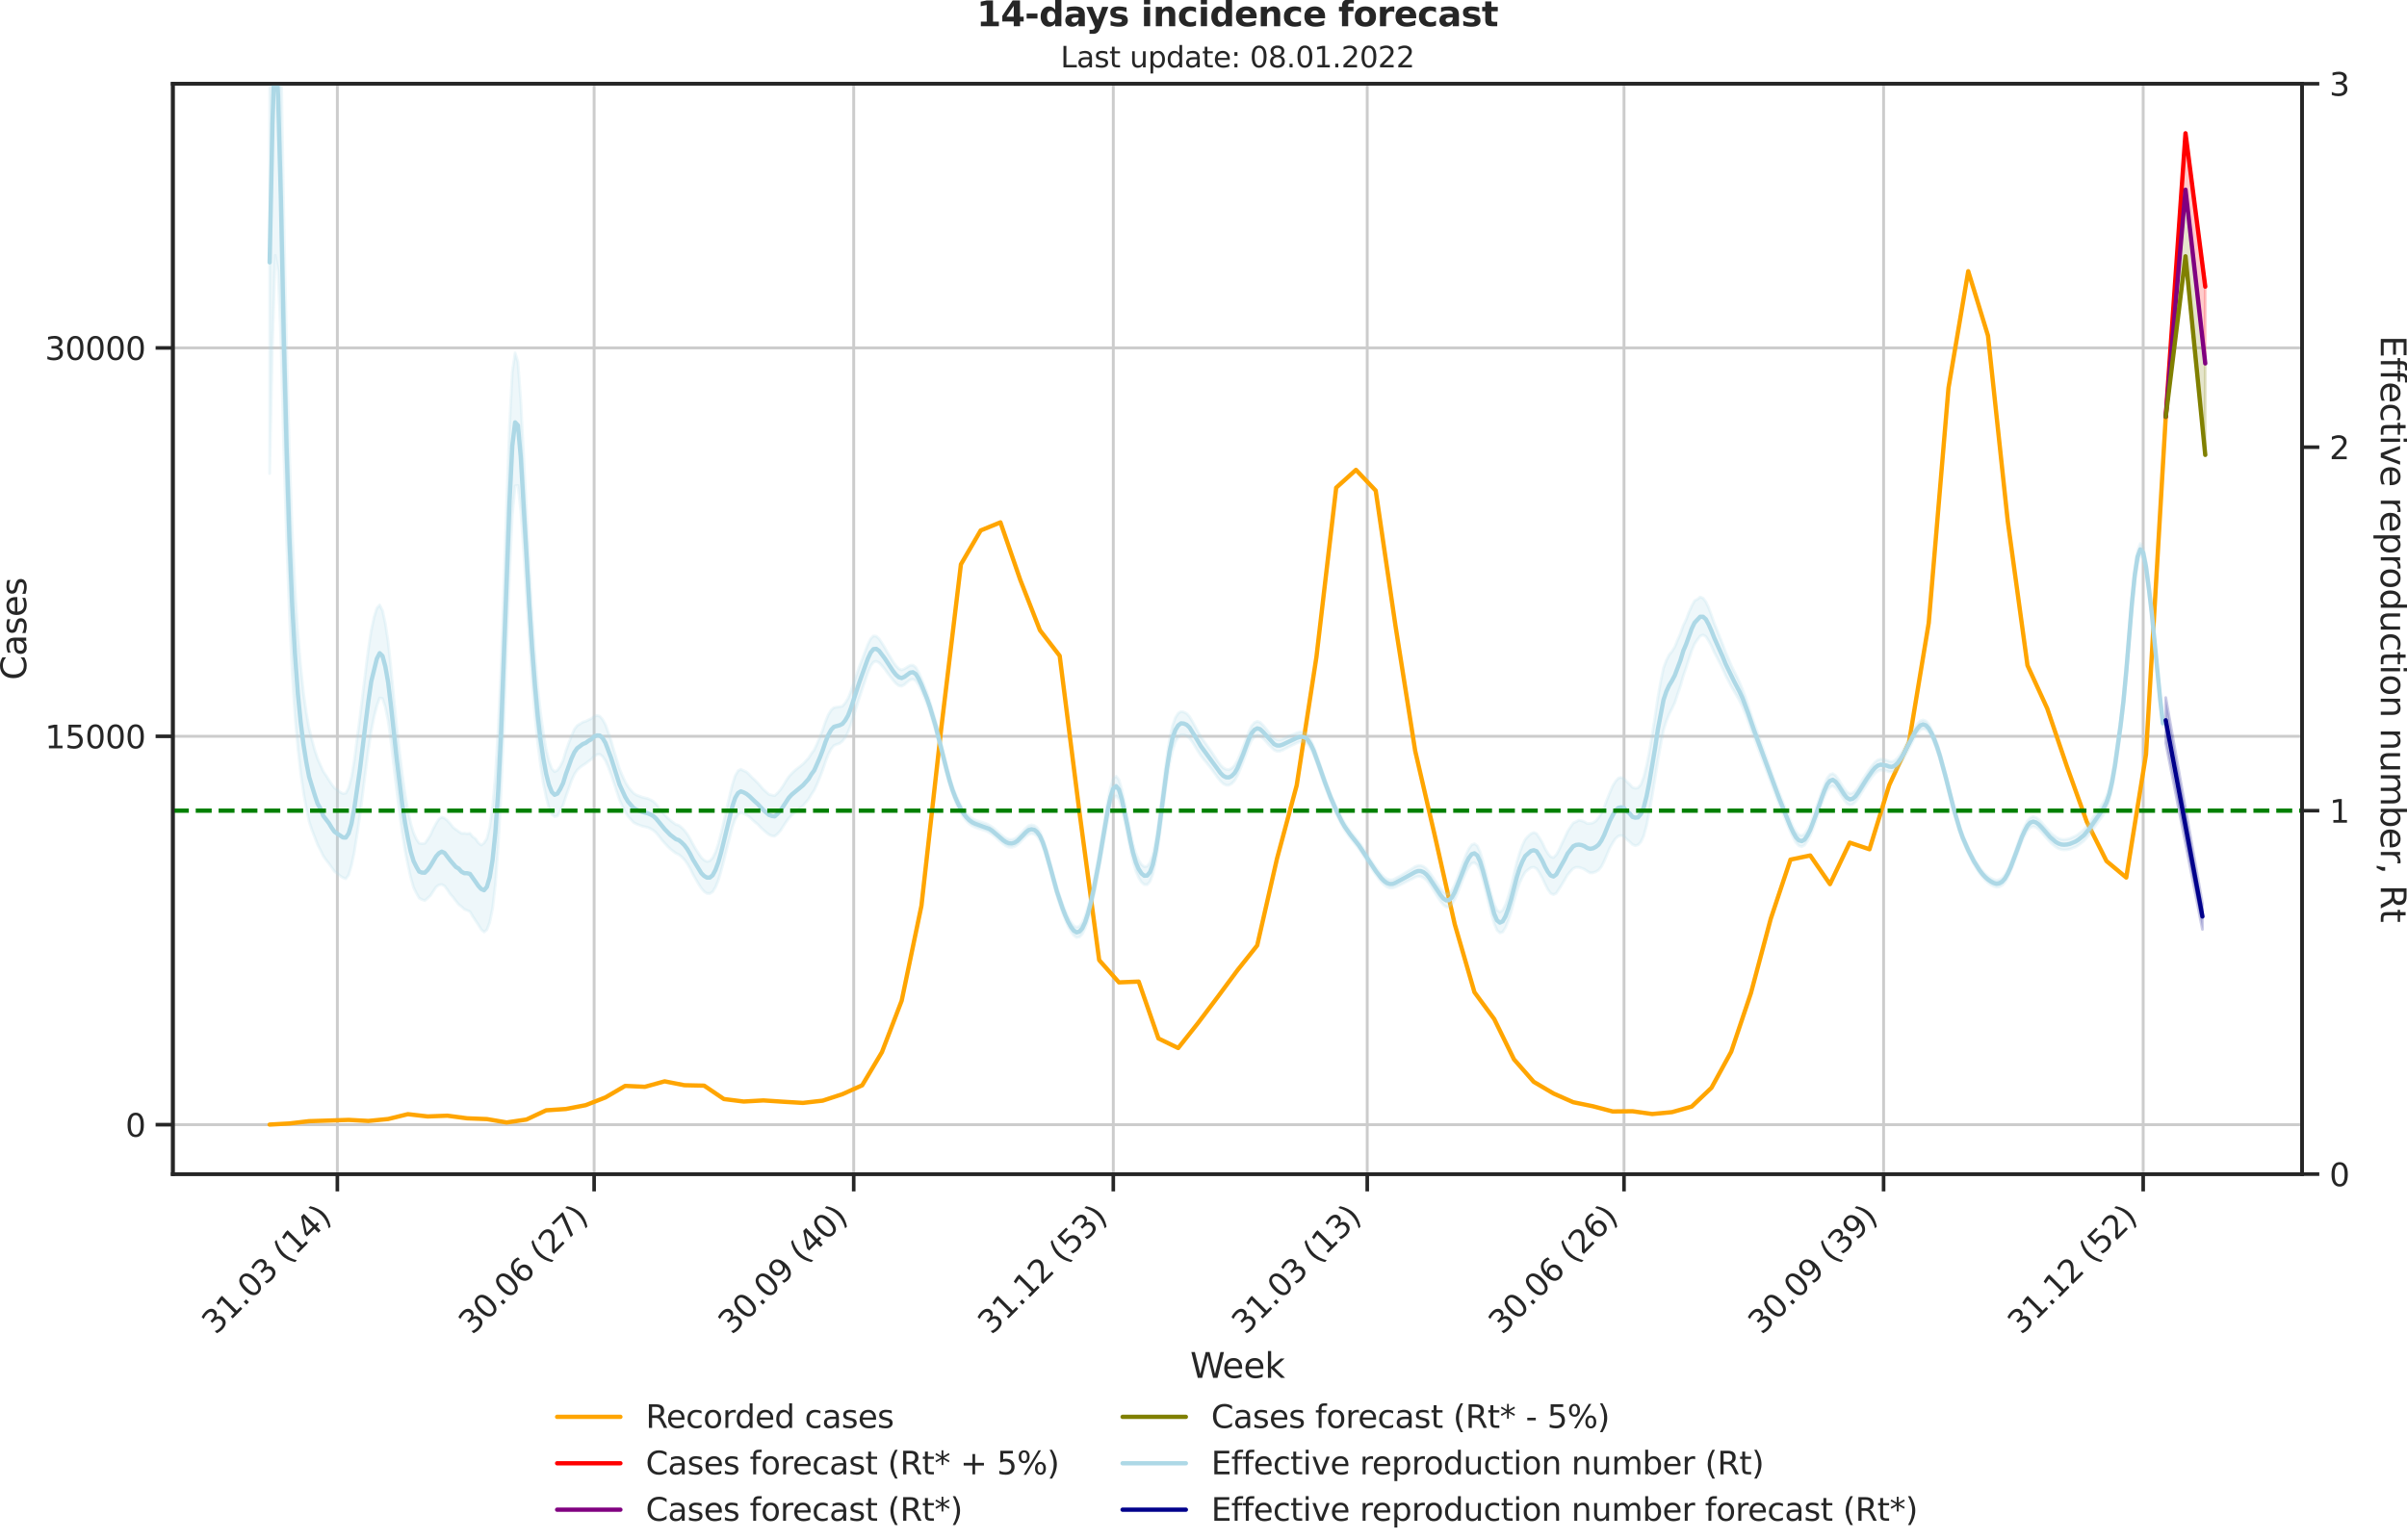 <?xml version="1.0" encoding="utf-8" standalone="no"?>
<!DOCTYPE svg PUBLIC "-//W3C//DTD SVG 1.1//EN"
  "http://www.w3.org/Graphics/SVG/1.1/DTD/svg11.dtd">
<svg xmlns:xlink="http://www.w3.org/1999/xlink" width="836.966pt" height="535.652pt" viewBox="0 0 836.966 535.652" xmlns="http://www.w3.org/2000/svg" version="1.1">
 <defs>
  <style type="text/css">*{stroke-linejoin: round; stroke-linecap: butt}</style>
 </defs>
 <g id="figure_1">
  <g id="patch_1">
   <path d="M -0 535.652 
L 836.966 535.652 
L 836.966 0 
L -0 0 
L -0 535.652 
z
" style="fill: none"/>
  </g>
  <g id="axes_1">
   <g id="patch_2">
    <path d="M 60.108 408.402 
L 800.467 408.402 
L 800.467 29.118 
L 60.108 29.118 
L 60.108 408.402 
z
" style="fill: none"/>
   </g>
   <g id="matplotlib.axis_1">
    <g id="xtick_1">
     <g id="line2d_1">
      <path d="M 117.307 408.402 
L 117.307 29.118 
" clip-path="url(#p99bd671338)" style="fill: none; stroke: #cccccc; stroke-linecap: round"/>
     </g>
     <g id="line2d_2">
      <defs>
       <path id="mc828b59451" d="M 0 0 
L 0 6 
" style="stroke: #262626; stroke-width: 1.25"/>
      </defs>
      <g>
       <use xlink:href="#mc828b59451" x="117.307" y="408.402" style="fill: #262626; stroke: #262626; stroke-width: 1.25"/>
      </g>
     </g>
     <g id="text_1">
      <!-- 31.03 (14) -->
      <g style="fill: #262626" transform="translate(74.983 464.519)rotate(-45)scale(0.11 -0.11)">
       <defs>
        <path id="DejaVuSans-33" d="M 2597 2516 
Q 3050 2419 3304 2112 
Q 3559 1806 3559 1356 
Q 3559 666 3084 287 
Q 2609 -91 1734 -91 
Q 1441 -91 1130 -33 
Q 819 25 488 141 
L 488 750 
Q 750 597 1062 519 
Q 1375 441 1716 441 
Q 2309 441 2620 675 
Q 2931 909 2931 1356 
Q 2931 1769 2642 2001 
Q 2353 2234 1838 2234 
L 1294 2234 
L 1294 2753 
L 1863 2753 
Q 2328 2753 2575 2939 
Q 2822 3125 2822 3475 
Q 2822 3834 2567 4026 
Q 2313 4219 1838 4219 
Q 1578 4219 1281 4162 
Q 984 4106 628 3988 
L 628 4550 
Q 988 4650 1302 4700 
Q 1616 4750 1894 4750 
Q 2613 4750 3031 4423 
Q 3450 4097 3450 3541 
Q 3450 3153 3228 2886 
Q 3006 2619 2597 2516 
z
" transform="scale(0.016)"/>
        <path id="DejaVuSans-31" d="M 794 531 
L 1825 531 
L 1825 4091 
L 703 3866 
L 703 4441 
L 1819 4666 
L 2450 4666 
L 2450 531 
L 3481 531 
L 3481 0 
L 794 0 
L 794 531 
z
" transform="scale(0.016)"/>
        <path id="DejaVuSans-2e" d="M 684 794 
L 1344 794 
L 1344 0 
L 684 0 
L 684 794 
z
" transform="scale(0.016)"/>
        <path id="DejaVuSans-30" d="M 2034 4250 
Q 1547 4250 1301 3770 
Q 1056 3291 1056 2328 
Q 1056 1369 1301 889 
Q 1547 409 2034 409 
Q 2525 409 2770 889 
Q 3016 1369 3016 2328 
Q 3016 3291 2770 3770 
Q 2525 4250 2034 4250 
z
M 2034 4750 
Q 2819 4750 3233 4129 
Q 3647 3509 3647 2328 
Q 3647 1150 3233 529 
Q 2819 -91 2034 -91 
Q 1250 -91 836 529 
Q 422 1150 422 2328 
Q 422 3509 836 4129 
Q 1250 4750 2034 4750 
z
" transform="scale(0.016)"/>
        <path id="DejaVuSans-20" transform="scale(0.016)"/>
        <path id="DejaVuSans-28" d="M 1984 4856 
Q 1566 4138 1362 3434 
Q 1159 2731 1159 2009 
Q 1159 1288 1364 580 
Q 1569 -128 1984 -844 
L 1484 -844 
Q 1016 -109 783 600 
Q 550 1309 550 2009 
Q 550 2706 781 3412 
Q 1013 4119 1484 4856 
L 1984 4856 
z
" transform="scale(0.016)"/>
        <path id="DejaVuSans-34" d="M 2419 4116 
L 825 1625 
L 2419 1625 
L 2419 4116 
z
M 2253 4666 
L 3047 4666 
L 3047 1625 
L 3713 1625 
L 3713 1100 
L 3047 1100 
L 3047 0 
L 2419 0 
L 2419 1100 
L 313 1100 
L 313 1709 
L 2253 4666 
z
" transform="scale(0.016)"/>
        <path id="DejaVuSans-29" d="M 513 4856 
L 1013 4856 
Q 1481 4119 1714 3412 
Q 1947 2706 1947 2009 
Q 1947 1309 1714 600 
Q 1481 -109 1013 -844 
L 513 -844 
Q 928 -128 1133 580 
Q 1338 1288 1338 2009 
Q 1338 2731 1133 3434 
Q 928 4138 513 4856 
z
" transform="scale(0.016)"/>
       </defs>
       <use xlink:href="#DejaVuSans-33"/>
       <use xlink:href="#DejaVuSans-31" x="63.623"/>
       <use xlink:href="#DejaVuSans-2e" x="127.246"/>
       <use xlink:href="#DejaVuSans-30" x="159.033"/>
       <use xlink:href="#DejaVuSans-33" x="222.656"/>
       <use xlink:href="#DejaVuSans-20" x="286.279"/>
       <use xlink:href="#DejaVuSans-28" x="318.066"/>
       <use xlink:href="#DejaVuSans-31" x="357.08"/>
       <use xlink:href="#DejaVuSans-34" x="420.703"/>
       <use xlink:href="#DejaVuSans-29" x="484.326"/>
      </g>
     </g>
    </g>
    <g id="xtick_2">
     <g id="line2d_3">
      <path d="M 206.59 408.402 
L 206.59 29.118 
" clip-path="url(#p99bd671338)" style="fill: none; stroke: #cccccc; stroke-linecap: round"/>
     </g>
     <g id="line2d_4">
      <g>
       <use xlink:href="#mc828b59451" x="206.59" y="408.402" style="fill: #262626; stroke: #262626; stroke-width: 1.25"/>
      </g>
     </g>
     <g id="text_2">
      <!-- 30.06 (27) -->
      <g style="fill: #262626" transform="translate(164.266 464.519)rotate(-45)scale(0.11 -0.11)">
       <defs>
        <path id="DejaVuSans-36" d="M 2113 2584 
Q 1688 2584 1439 2293 
Q 1191 2003 1191 1497 
Q 1191 994 1439 701 
Q 1688 409 2113 409 
Q 2538 409 2786 701 
Q 3034 994 3034 1497 
Q 3034 2003 2786 2293 
Q 2538 2584 2113 2584 
z
M 3366 4563 
L 3366 3988 
Q 3128 4100 2886 4159 
Q 2644 4219 2406 4219 
Q 1781 4219 1451 3797 
Q 1122 3375 1075 2522 
Q 1259 2794 1537 2939 
Q 1816 3084 2150 3084 
Q 2853 3084 3261 2657 
Q 3669 2231 3669 1497 
Q 3669 778 3244 343 
Q 2819 -91 2113 -91 
Q 1303 -91 875 529 
Q 447 1150 447 2328 
Q 447 3434 972 4092 
Q 1497 4750 2381 4750 
Q 2619 4750 2861 4703 
Q 3103 4656 3366 4563 
z
" transform="scale(0.016)"/>
        <path id="DejaVuSans-32" d="M 1228 531 
L 3431 531 
L 3431 0 
L 469 0 
L 469 531 
Q 828 903 1448 1529 
Q 2069 2156 2228 2338 
Q 2531 2678 2651 2914 
Q 2772 3150 2772 3378 
Q 2772 3750 2511 3984 
Q 2250 4219 1831 4219 
Q 1534 4219 1204 4116 
Q 875 4013 500 3803 
L 500 4441 
Q 881 4594 1212 4672 
Q 1544 4750 1819 4750 
Q 2544 4750 2975 4387 
Q 3406 4025 3406 3419 
Q 3406 3131 3298 2873 
Q 3191 2616 2906 2266 
Q 2828 2175 2409 1742 
Q 1991 1309 1228 531 
z
" transform="scale(0.016)"/>
        <path id="DejaVuSans-37" d="M 525 4666 
L 3525 4666 
L 3525 4397 
L 1831 0 
L 1172 0 
L 2766 4134 
L 525 4134 
L 525 4666 
z
" transform="scale(0.016)"/>
       </defs>
       <use xlink:href="#DejaVuSans-33"/>
       <use xlink:href="#DejaVuSans-30" x="63.623"/>
       <use xlink:href="#DejaVuSans-2e" x="127.246"/>
       <use xlink:href="#DejaVuSans-30" x="159.033"/>
       <use xlink:href="#DejaVuSans-36" x="222.656"/>
       <use xlink:href="#DejaVuSans-20" x="286.279"/>
       <use xlink:href="#DejaVuSans-28" x="318.066"/>
       <use xlink:href="#DejaVuSans-32" x="357.08"/>
       <use xlink:href="#DejaVuSans-37" x="420.703"/>
       <use xlink:href="#DejaVuSans-29" x="484.326"/>
      </g>
     </g>
    </g>
    <g id="xtick_3">
     <g id="line2d_5">
      <path d="M 296.854 408.402 
L 296.854 29.118 
" clip-path="url(#p99bd671338)" style="fill: none; stroke: #cccccc; stroke-linecap: round"/>
     </g>
     <g id="line2d_6">
      <g>
       <use xlink:href="#mc828b59451" x="296.854" y="408.402" style="fill: #262626; stroke: #262626; stroke-width: 1.25"/>
      </g>
     </g>
     <g id="text_3">
      <!-- 30.09 (40) -->
      <g style="fill: #262626" transform="translate(254.53 464.519)rotate(-45)scale(0.11 -0.11)">
       <defs>
        <path id="DejaVuSans-39" d="M 703 97 
L 703 672 
Q 941 559 1184 500 
Q 1428 441 1663 441 
Q 2288 441 2617 861 
Q 2947 1281 2994 2138 
Q 2813 1869 2534 1725 
Q 2256 1581 1919 1581 
Q 1219 1581 811 2004 
Q 403 2428 403 3163 
Q 403 3881 828 4315 
Q 1253 4750 1959 4750 
Q 2769 4750 3195 4129 
Q 3622 3509 3622 2328 
Q 3622 1225 3098 567 
Q 2575 -91 1691 -91 
Q 1453 -91 1209 -44 
Q 966 3 703 97 
z
M 1959 2075 
Q 2384 2075 2632 2365 
Q 2881 2656 2881 3163 
Q 2881 3666 2632 3958 
Q 2384 4250 1959 4250 
Q 1534 4250 1286 3958 
Q 1038 3666 1038 3163 
Q 1038 2656 1286 2365 
Q 1534 2075 1959 2075 
z
" transform="scale(0.016)"/>
       </defs>
       <use xlink:href="#DejaVuSans-33"/>
       <use xlink:href="#DejaVuSans-30" x="63.623"/>
       <use xlink:href="#DejaVuSans-2e" x="127.246"/>
       <use xlink:href="#DejaVuSans-30" x="159.033"/>
       <use xlink:href="#DejaVuSans-39" x="222.656"/>
       <use xlink:href="#DejaVuSans-20" x="286.279"/>
       <use xlink:href="#DejaVuSans-28" x="318.066"/>
       <use xlink:href="#DejaVuSans-34" x="357.08"/>
       <use xlink:href="#DejaVuSans-30" x="420.703"/>
       <use xlink:href="#DejaVuSans-29" x="484.326"/>
      </g>
     </g>
    </g>
    <g id="xtick_4">
     <g id="line2d_7">
      <path d="M 387.118 408.402 
L 387.118 29.118 
" clip-path="url(#p99bd671338)" style="fill: none; stroke: #cccccc; stroke-linecap: round"/>
     </g>
     <g id="line2d_8">
      <g>
       <use xlink:href="#mc828b59451" x="387.118" y="408.402" style="fill: #262626; stroke: #262626; stroke-width: 1.25"/>
      </g>
     </g>
     <g id="text_4">
      <!-- 31.12 (53) -->
      <g style="fill: #262626" transform="translate(344.794 464.519)rotate(-45)scale(0.11 -0.11)">
       <defs>
        <path id="DejaVuSans-35" d="M 691 4666 
L 3169 4666 
L 3169 4134 
L 1269 4134 
L 1269 2991 
Q 1406 3038 1543 3061 
Q 1681 3084 1819 3084 
Q 2600 3084 3056 2656 
Q 3513 2228 3513 1497 
Q 3513 744 3044 326 
Q 2575 -91 1722 -91 
Q 1428 -91 1123 -41 
Q 819 9 494 109 
L 494 744 
Q 775 591 1075 516 
Q 1375 441 1709 441 
Q 2250 441 2565 725 
Q 2881 1009 2881 1497 
Q 2881 1984 2565 2268 
Q 2250 2553 1709 2553 
Q 1456 2553 1204 2497 
Q 953 2441 691 2322 
L 691 4666 
z
" transform="scale(0.016)"/>
       </defs>
       <use xlink:href="#DejaVuSans-33"/>
       <use xlink:href="#DejaVuSans-31" x="63.623"/>
       <use xlink:href="#DejaVuSans-2e" x="127.246"/>
       <use xlink:href="#DejaVuSans-31" x="159.033"/>
       <use xlink:href="#DejaVuSans-32" x="222.656"/>
       <use xlink:href="#DejaVuSans-20" x="286.279"/>
       <use xlink:href="#DejaVuSans-28" x="318.066"/>
       <use xlink:href="#DejaVuSans-35" x="357.08"/>
       <use xlink:href="#DejaVuSans-33" x="420.703"/>
       <use xlink:href="#DejaVuSans-29" x="484.326"/>
      </g>
     </g>
    </g>
    <g id="xtick_5">
     <g id="line2d_9">
      <path d="M 475.419 408.402 
L 475.419 29.118 
" clip-path="url(#p99bd671338)" style="fill: none; stroke: #cccccc; stroke-linecap: round"/>
     </g>
     <g id="line2d_10">
      <g>
       <use xlink:href="#mc828b59451" x="475.419" y="408.402" style="fill: #262626; stroke: #262626; stroke-width: 1.25"/>
      </g>
     </g>
     <g id="text_5">
      <!-- 31.03 (13) -->
      <g style="fill: #262626" transform="translate(433.095 464.519)rotate(-45)scale(0.11 -0.11)">
       <use xlink:href="#DejaVuSans-33"/>
       <use xlink:href="#DejaVuSans-31" x="63.623"/>
       <use xlink:href="#DejaVuSans-2e" x="127.246"/>
       <use xlink:href="#DejaVuSans-30" x="159.033"/>
       <use xlink:href="#DejaVuSans-33" x="222.656"/>
       <use xlink:href="#DejaVuSans-20" x="286.279"/>
       <use xlink:href="#DejaVuSans-28" x="318.066"/>
       <use xlink:href="#DejaVuSans-31" x="357.08"/>
       <use xlink:href="#DejaVuSans-33" x="420.703"/>
       <use xlink:href="#DejaVuSans-29" x="484.326"/>
      </g>
     </g>
    </g>
    <g id="xtick_6">
     <g id="line2d_11">
      <path d="M 564.702 408.402 
L 564.702 29.118 
" clip-path="url(#p99bd671338)" style="fill: none; stroke: #cccccc; stroke-linecap: round"/>
     </g>
     <g id="line2d_12">
      <g>
       <use xlink:href="#mc828b59451" x="564.702" y="408.402" style="fill: #262626; stroke: #262626; stroke-width: 1.25"/>
      </g>
     </g>
     <g id="text_6">
      <!-- 30.06 (26) -->
      <g style="fill: #262626" transform="translate(522.378 464.519)rotate(-45)scale(0.11 -0.11)">
       <use xlink:href="#DejaVuSans-33"/>
       <use xlink:href="#DejaVuSans-30" x="63.623"/>
       <use xlink:href="#DejaVuSans-2e" x="127.246"/>
       <use xlink:href="#DejaVuSans-30" x="159.033"/>
       <use xlink:href="#DejaVuSans-36" x="222.656"/>
       <use xlink:href="#DejaVuSans-20" x="286.279"/>
       <use xlink:href="#DejaVuSans-28" x="318.066"/>
       <use xlink:href="#DejaVuSans-32" x="357.08"/>
       <use xlink:href="#DejaVuSans-36" x="420.703"/>
       <use xlink:href="#DejaVuSans-29" x="484.326"/>
      </g>
     </g>
    </g>
    <g id="xtick_7">
     <g id="line2d_13">
      <path d="M 654.966 408.402 
L 654.966 29.118 
" clip-path="url(#p99bd671338)" style="fill: none; stroke: #cccccc; stroke-linecap: round"/>
     </g>
     <g id="line2d_14">
      <g>
       <use xlink:href="#mc828b59451" x="654.966" y="408.402" style="fill: #262626; stroke: #262626; stroke-width: 1.25"/>
      </g>
     </g>
     <g id="text_7">
      <!-- 30.09 (39) -->
      <g style="fill: #262626" transform="translate(612.642 464.519)rotate(-45)scale(0.11 -0.11)">
       <use xlink:href="#DejaVuSans-33"/>
       <use xlink:href="#DejaVuSans-30" x="63.623"/>
       <use xlink:href="#DejaVuSans-2e" x="127.246"/>
       <use xlink:href="#DejaVuSans-30" x="159.033"/>
       <use xlink:href="#DejaVuSans-39" x="222.656"/>
       <use xlink:href="#DejaVuSans-20" x="286.279"/>
       <use xlink:href="#DejaVuSans-28" x="318.066"/>
       <use xlink:href="#DejaVuSans-33" x="357.08"/>
       <use xlink:href="#DejaVuSans-39" x="420.703"/>
       <use xlink:href="#DejaVuSans-29" x="484.326"/>
      </g>
     </g>
    </g>
    <g id="xtick_8">
     <g id="line2d_15">
      <path d="M 745.23 408.402 
L 745.23 29.118 
" clip-path="url(#p99bd671338)" style="fill: none; stroke: #cccccc; stroke-linecap: round"/>
     </g>
     <g id="line2d_16">
      <g>
       <use xlink:href="#mc828b59451" x="745.23" y="408.402" style="fill: #262626; stroke: #262626; stroke-width: 1.25"/>
      </g>
     </g>
     <g id="text_8">
      <!-- 31.12 (52) -->
      <g style="fill: #262626" transform="translate(702.906 464.519)rotate(-45)scale(0.11 -0.11)">
       <use xlink:href="#DejaVuSans-33"/>
       <use xlink:href="#DejaVuSans-31" x="63.623"/>
       <use xlink:href="#DejaVuSans-2e" x="127.246"/>
       <use xlink:href="#DejaVuSans-31" x="159.033"/>
       <use xlink:href="#DejaVuSans-32" x="222.656"/>
       <use xlink:href="#DejaVuSans-20" x="286.279"/>
       <use xlink:href="#DejaVuSans-28" x="318.066"/>
       <use xlink:href="#DejaVuSans-35" x="357.08"/>
       <use xlink:href="#DejaVuSans-32" x="420.703"/>
       <use xlink:href="#DejaVuSans-29" x="484.326"/>
      </g>
     </g>
    </g>
    <g id="text_9">
     <!-- Week -->
     <g style="fill: #262626" transform="translate(413.849 479.255)scale(0.12 -0.12)">
      <defs>
       <path id="DejaVuSans-57" d="M 213 4666 
L 850 4666 
L 1831 722 
L 2809 4666 
L 3519 4666 
L 4500 722 
L 5478 4666 
L 6119 4666 
L 4947 0 
L 4153 0 
L 3169 4050 
L 2175 0 
L 1381 0 
L 213 4666 
z
" transform="scale(0.016)"/>
       <path id="DejaVuSans-65" d="M 3597 1894 
L 3597 1613 
L 953 1613 
Q 991 1019 1311 708 
Q 1631 397 2203 397 
Q 2534 397 2845 478 
Q 3156 559 3463 722 
L 3463 178 
Q 3153 47 2828 -22 
Q 2503 -91 2169 -91 
Q 1331 -91 842 396 
Q 353 884 353 1716 
Q 353 2575 817 3079 
Q 1281 3584 2069 3584 
Q 2775 3584 3186 3129 
Q 3597 2675 3597 1894 
z
M 3022 2063 
Q 3016 2534 2758 2815 
Q 2500 3097 2075 3097 
Q 1594 3097 1305 2825 
Q 1016 2553 972 2059 
L 3022 2063 
z
" transform="scale(0.016)"/>
       <path id="DejaVuSans-6b" d="M 581 4863 
L 1159 4863 
L 1159 1991 
L 2875 3500 
L 3609 3500 
L 1753 1863 
L 3688 0 
L 2938 0 
L 1159 1709 
L 1159 0 
L 581 0 
L 581 4863 
z
" transform="scale(0.016)"/>
      </defs>
      <use xlink:href="#DejaVuSans-57"/>
      <use xlink:href="#DejaVuSans-65" x="93.002"/>
      <use xlink:href="#DejaVuSans-65" x="154.525"/>
      <use xlink:href="#DejaVuSans-6b" x="216.049"/>
     </g>
    </g>
   </g>
   <g id="matplotlib.axis_2">
    <g id="ytick_1">
     <g id="line2d_17">
      <path d="M 60.108 391.198 
L 800.467 391.198 
" clip-path="url(#p99bd671338)" style="fill: none; stroke: #cccccc; stroke-linecap: round"/>
     </g>
     <g id="line2d_18">
      <defs>
       <path id="mc87a006f09" d="M 0 0 
L -6 0 
" style="stroke: #262626; stroke-width: 1.25"/>
      </defs>
      <g>
       <use xlink:href="#mc87a006f09" x="60.108" y="391.198" style="fill: #262626; stroke: #262626; stroke-width: 1.25"/>
      </g>
     </g>
     <g id="text_10">
      <!-- 0 -->
      <g style="fill: #262626" transform="translate(43.609 395.377)scale(0.11 -0.11)">
       <use xlink:href="#DejaVuSans-30"/>
      </g>
     </g>
    </g>
    <g id="ytick_2">
     <g id="line2d_19">
      <path d="M 60.108 256.104 
L 800.467 256.104 
" clip-path="url(#p99bd671338)" style="fill: none; stroke: #cccccc; stroke-linecap: round"/>
     </g>
     <g id="line2d_20">
      <g>
       <use xlink:href="#mc87a006f09" x="60.108" y="256.104" style="fill: #262626; stroke: #262626; stroke-width: 1.25"/>
      </g>
     </g>
     <g id="text_11">
      <!-- 15000 -->
      <g style="fill: #262626" transform="translate(15.614 260.284)scale(0.11 -0.11)">
       <use xlink:href="#DejaVuSans-31"/>
       <use xlink:href="#DejaVuSans-35" x="63.623"/>
       <use xlink:href="#DejaVuSans-30" x="127.246"/>
       <use xlink:href="#DejaVuSans-30" x="190.869"/>
       <use xlink:href="#DejaVuSans-30" x="254.492"/>
      </g>
     </g>
    </g>
    <g id="ytick_3">
     <g id="line2d_21">
      <path d="M 60.108 121.011 
L 800.467 121.011 
" clip-path="url(#p99bd671338)" style="fill: none; stroke: #cccccc; stroke-linecap: round"/>
     </g>
     <g id="line2d_22">
      <g>
       <use xlink:href="#mc87a006f09" x="60.108" y="121.011" style="fill: #262626; stroke: #262626; stroke-width: 1.25"/>
      </g>
     </g>
     <g id="text_12">
      <!-- 30000 -->
      <g style="fill: #262626" transform="translate(15.614 125.19)scale(0.11 -0.11)">
       <use xlink:href="#DejaVuSans-33"/>
       <use xlink:href="#DejaVuSans-30" x="63.623"/>
       <use xlink:href="#DejaVuSans-30" x="127.246"/>
       <use xlink:href="#DejaVuSans-30" x="190.869"/>
       <use xlink:href="#DejaVuSans-30" x="254.492"/>
      </g>
     </g>
    </g>
    <g id="text_13">
     <!-- Cases -->
     <g style="fill: #262626" transform="translate(9.118 236.57)rotate(-90)scale(0.12 -0.12)">
      <defs>
       <path id="DejaVuSans-43" d="M 4122 4306 
L 4122 3641 
Q 3803 3938 3442 4084 
Q 3081 4231 2675 4231 
Q 1875 4231 1450 3742 
Q 1025 3253 1025 2328 
Q 1025 1406 1450 917 
Q 1875 428 2675 428 
Q 3081 428 3442 575 
Q 3803 722 4122 1019 
L 4122 359 
Q 3791 134 3420 21 
Q 3050 -91 2638 -91 
Q 1578 -91 968 557 
Q 359 1206 359 2328 
Q 359 3453 968 4101 
Q 1578 4750 2638 4750 
Q 3056 4750 3426 4639 
Q 3797 4528 4122 4306 
z
" transform="scale(0.016)"/>
       <path id="DejaVuSans-61" d="M 2194 1759 
Q 1497 1759 1228 1600 
Q 959 1441 959 1056 
Q 959 750 1161 570 
Q 1363 391 1709 391 
Q 2188 391 2477 730 
Q 2766 1069 2766 1631 
L 2766 1759 
L 2194 1759 
z
M 3341 1997 
L 3341 0 
L 2766 0 
L 2766 531 
Q 2569 213 2275 61 
Q 1981 -91 1556 -91 
Q 1019 -91 701 211 
Q 384 513 384 1019 
Q 384 1609 779 1909 
Q 1175 2209 1959 2209 
L 2766 2209 
L 2766 2266 
Q 2766 2663 2505 2880 
Q 2244 3097 1772 3097 
Q 1472 3097 1187 3025 
Q 903 2953 641 2809 
L 641 3341 
Q 956 3463 1253 3523 
Q 1550 3584 1831 3584 
Q 2591 3584 2966 3190 
Q 3341 2797 3341 1997 
z
" transform="scale(0.016)"/>
       <path id="DejaVuSans-73" d="M 2834 3397 
L 2834 2853 
Q 2591 2978 2328 3040 
Q 2066 3103 1784 3103 
Q 1356 3103 1142 2972 
Q 928 2841 928 2578 
Q 928 2378 1081 2264 
Q 1234 2150 1697 2047 
L 1894 2003 
Q 2506 1872 2764 1633 
Q 3022 1394 3022 966 
Q 3022 478 2636 193 
Q 2250 -91 1575 -91 
Q 1294 -91 989 -36 
Q 684 19 347 128 
L 347 722 
Q 666 556 975 473 
Q 1284 391 1588 391 
Q 1994 391 2212 530 
Q 2431 669 2431 922 
Q 2431 1156 2273 1281 
Q 2116 1406 1581 1522 
L 1381 1569 
Q 847 1681 609 1914 
Q 372 2147 372 2553 
Q 372 3047 722 3315 
Q 1072 3584 1716 3584 
Q 2034 3584 2315 3537 
Q 2597 3491 2834 3397 
z
" transform="scale(0.016)"/>
      </defs>
      <use xlink:href="#DejaVuSans-43"/>
      <use xlink:href="#DejaVuSans-61" x="69.824"/>
      <use xlink:href="#DejaVuSans-73" x="131.104"/>
      <use xlink:href="#DejaVuSans-65" x="183.203"/>
      <use xlink:href="#DejaVuSans-73" x="244.727"/>
     </g>
    </g>
   </g>
   <g id="PolyCollection_1">
    <defs>
     <path id="mb7062d61f2" d="M 753.079 -390.693 
L 753.079 -390.693 
L 759.947 -489.293 
L 766.815 -435.957 
L 766.815 -409.247 
L 766.815 -409.247 
L 759.947 -469.678 
L 753.079 -390.693 
z
" style="stroke: #ff0000; stroke-opacity: 0.2"/>
    </defs>
    <g clip-path="url(#p99bd671338)">
     <use xlink:href="#mb7062d61f2" x="0" y="535.652" style="fill: #ff0000; fill-opacity: 0.2; stroke: #ff0000; stroke-opacity: 0.2"/>
    </g>
   </g>
   <g id="PolyCollection_2">
    <defs>
     <path id="mdb6566577c" d="M 753.079 -390.693 
L 753.079 -390.693 
L 759.947 -469.678 
L 766.815 -409.247 
L 766.815 -377.431 
L 766.815 -377.431 
L 759.947 -446.505 
L 753.079 -390.693 
z
" style="stroke: #808000; stroke-opacity: 0.2"/>
    </defs>
    <g clip-path="url(#p99bd671338)">
     <use xlink:href="#mdb6566577c" x="0" y="535.652" style="fill: #808000; fill-opacity: 0.2; stroke: #808000; stroke-opacity: 0.2"/>
    </g>
   </g>
   <g id="line2d_23">
    <path d="M 93.76 391.162 
L 100.628 390.775 
L 107.496 389.973 
L 114.364 389.766 
L 121.232 389.532 
L 128.1 389.901 
L 134.968 389.226 
L 141.836 387.541 
L 148.703 388.334 
L 155.571 388.073 
L 162.439 388.982 
L 169.307 389.253 
L 176.175 390.423 
L 183.043 389.415 
L 189.911 386.2 
L 196.779 385.74 
L 203.647 384.416 
L 210.515 381.723 
L 217.382 377.707 
L 224.25 378.022 
L 231.118 376.122 
L 237.986 377.472 
L 244.854 377.626 
L 251.722 382.282 
L 258.59 383.146 
L 265.458 382.759 
L 272.326 383.218 
L 279.194 383.624 
L 286.062 382.84 
L 292.929 380.589 
L 299.797 377.499 
L 306.665 365.972 
L 313.533 348.067 
L 320.401 315.059 
L 327.269 253.565 
L 334.137 196.294 
L 341.005 184.505 
L 347.873 181.695 
L 354.741 201.617 
L 361.608 219.206 
L 368.476 228.113 
L 375.344 282.43 
L 382.212 333.963 
L 389.08 341.7 
L 395.948 341.43 
L 402.816 361.207 
L 409.684 364.54 
L 416.552 355.876 
L 423.42 346.761 
L 430.288 337.485 
L 437.155 328.848 
L 444.023 298.731 
L 450.891 273.171 
L 457.759 228.482 
L 464.627 169.627 
L 471.495 163.43 
L 478.363 170.644 
L 485.231 217.63 
L 492.099 261.22 
L 498.967 290.896 
L 505.834 321.436 
L 512.702 345.131 
L 519.57 354.453 
L 526.438 368.466 
L 533.306 376.284 
L 540.174 380.345 
L 547.042 383.381 
L 553.91 384.795 
L 560.778 386.605 
L 567.646 386.524 
L 574.513 387.487 
L 581.381 386.839 
L 588.249 384.903 
L 595.117 378.364 
L 601.985 365.809 
L 608.853 345.365 
L 615.721 319.607 
L 622.589 299.001 
L 629.457 297.56 
L 636.325 307.53 
L 643.193 293.093 
L 650.06 295.399 
L 656.928 273.072 
L 663.796 258.266 
L 670.664 216.675 
L 677.532 134.935 
L 684.4 94.335 
L 691.268 116.769 
L 698.136 181.236 
L 705.004 231.463 
L 711.872 246.441 
L 718.739 266.678 
L 725.607 285.807 
L 732.475 299.506 
L 739.343 305.233 
L 746.211 262.391 
L 753.079 144.959 
" clip-path="url(#p99bd671338)" style="fill: none; stroke: #ffa500; stroke-width: 1.5; stroke-linecap: round"/>
   </g>
   <g id="line2d_24">
    <path d="M 753.079 144.959 
L 759.947 46.358 
L 766.815 99.695 
" clip-path="url(#p99bd671338)" style="fill: none; stroke: #ff0000; stroke-width: 1.5; stroke-linecap: round"/>
   </g>
   <g id="line2d_25">
    <path d="M 753.079 144.959 
L 759.947 65.974 
L 766.815 126.404 
" clip-path="url(#p99bd671338)" style="fill: none; stroke: #800080; stroke-width: 1.5; stroke-linecap: round"/>
   </g>
   <g id="line2d_26">
    <path d="M 753.079 144.959 
L 759.947 89.147 
L 766.815 158.22 
" clip-path="url(#p99bd671338)" style="fill: none; stroke: #808000; stroke-width: 1.5; stroke-linecap: round"/>
   </g>
   <g id="patch_3">
    <path d="M 60.108 408.402 
L 60.108 29.118 
" style="fill: none; stroke: #262626; stroke-width: 1.25; stroke-linejoin: miter; stroke-linecap: square"/>
   </g>
   <g id="patch_4">
    <path d="M 800.467 408.402 
L 800.467 29.118 
" style="fill: none; stroke: #262626; stroke-width: 1.25; stroke-linejoin: miter; stroke-linecap: square"/>
   </g>
   <g id="patch_5">
    <path d="M 60.108 408.402 
L 800.467 408.402 
" style="fill: none; stroke: #262626; stroke-width: 1.25; stroke-linejoin: miter; stroke-linecap: square"/>
   </g>
   <g id="patch_6">
    <path d="M 60.108 29.118 
L 800.467 29.118 
" style="fill: none; stroke: #262626; stroke-width: 1.25; stroke-linejoin: miter; stroke-linecap: square"/>
   </g>
   <g id="text_14">
    <!-- Last update: 08.01.2022 -->
    <g style="fill: #262626" transform="translate(368.789 23.429)scale(0.1 -0.1)">
     <defs>
      <path id="DejaVuSans-4c" d="M 628 4666 
L 1259 4666 
L 1259 531 
L 3531 531 
L 3531 0 
L 628 0 
L 628 4666 
z
" transform="scale(0.016)"/>
      <path id="DejaVuSans-74" d="M 1172 4494 
L 1172 3500 
L 2356 3500 
L 2356 3053 
L 1172 3053 
L 1172 1153 
Q 1172 725 1289 603 
Q 1406 481 1766 481 
L 2356 481 
L 2356 0 
L 1766 0 
Q 1100 0 847 248 
Q 594 497 594 1153 
L 594 3053 
L 172 3053 
L 172 3500 
L 594 3500 
L 594 4494 
L 1172 4494 
z
" transform="scale(0.016)"/>
      <path id="DejaVuSans-75" d="M 544 1381 
L 544 3500 
L 1119 3500 
L 1119 1403 
Q 1119 906 1312 657 
Q 1506 409 1894 409 
Q 2359 409 2629 706 
Q 2900 1003 2900 1516 
L 2900 3500 
L 3475 3500 
L 3475 0 
L 2900 0 
L 2900 538 
Q 2691 219 2414 64 
Q 2138 -91 1772 -91 
Q 1169 -91 856 284 
Q 544 659 544 1381 
z
M 1991 3584 
L 1991 3584 
z
" transform="scale(0.016)"/>
      <path id="DejaVuSans-70" d="M 1159 525 
L 1159 -1331 
L 581 -1331 
L 581 3500 
L 1159 3500 
L 1159 2969 
Q 1341 3281 1617 3432 
Q 1894 3584 2278 3584 
Q 2916 3584 3314 3078 
Q 3713 2572 3713 1747 
Q 3713 922 3314 415 
Q 2916 -91 2278 -91 
Q 1894 -91 1617 61 
Q 1341 213 1159 525 
z
M 3116 1747 
Q 3116 2381 2855 2742 
Q 2594 3103 2138 3103 
Q 1681 3103 1420 2742 
Q 1159 2381 1159 1747 
Q 1159 1113 1420 752 
Q 1681 391 2138 391 
Q 2594 391 2855 752 
Q 3116 1113 3116 1747 
z
" transform="scale(0.016)"/>
      <path id="DejaVuSans-64" d="M 2906 2969 
L 2906 4863 
L 3481 4863 
L 3481 0 
L 2906 0 
L 2906 525 
Q 2725 213 2448 61 
Q 2172 -91 1784 -91 
Q 1150 -91 751 415 
Q 353 922 353 1747 
Q 353 2572 751 3078 
Q 1150 3584 1784 3584 
Q 2172 3584 2448 3432 
Q 2725 3281 2906 2969 
z
M 947 1747 
Q 947 1113 1208 752 
Q 1469 391 1925 391 
Q 2381 391 2643 752 
Q 2906 1113 2906 1747 
Q 2906 2381 2643 2742 
Q 2381 3103 1925 3103 
Q 1469 3103 1208 2742 
Q 947 2381 947 1747 
z
" transform="scale(0.016)"/>
      <path id="DejaVuSans-3a" d="M 750 794 
L 1409 794 
L 1409 0 
L 750 0 
L 750 794 
z
M 750 3309 
L 1409 3309 
L 1409 2516 
L 750 2516 
L 750 3309 
z
" transform="scale(0.016)"/>
      <path id="DejaVuSans-38" d="M 2034 2216 
Q 1584 2216 1326 1975 
Q 1069 1734 1069 1313 
Q 1069 891 1326 650 
Q 1584 409 2034 409 
Q 2484 409 2743 651 
Q 3003 894 3003 1313 
Q 3003 1734 2745 1975 
Q 2488 2216 2034 2216 
z
M 1403 2484 
Q 997 2584 770 2862 
Q 544 3141 544 3541 
Q 544 4100 942 4425 
Q 1341 4750 2034 4750 
Q 2731 4750 3128 4425 
Q 3525 4100 3525 3541 
Q 3525 3141 3298 2862 
Q 3072 2584 2669 2484 
Q 3125 2378 3379 2068 
Q 3634 1759 3634 1313 
Q 3634 634 3220 271 
Q 2806 -91 2034 -91 
Q 1263 -91 848 271 
Q 434 634 434 1313 
Q 434 1759 690 2068 
Q 947 2378 1403 2484 
z
M 1172 3481 
Q 1172 3119 1398 2916 
Q 1625 2713 2034 2713 
Q 2441 2713 2670 2916 
Q 2900 3119 2900 3481 
Q 2900 3844 2670 4047 
Q 2441 4250 2034 4250 
Q 1625 4250 1398 4047 
Q 1172 3844 1172 3481 
z
" transform="scale(0.016)"/>
     </defs>
     <use xlink:href="#DejaVuSans-4c"/>
     <use xlink:href="#DejaVuSans-61" x="55.713"/>
     <use xlink:href="#DejaVuSans-73" x="116.992"/>
     <use xlink:href="#DejaVuSans-74" x="169.092"/>
     <use xlink:href="#DejaVuSans-20" x="208.301"/>
     <use xlink:href="#DejaVuSans-75" x="240.088"/>
     <use xlink:href="#DejaVuSans-70" x="303.467"/>
     <use xlink:href="#DejaVuSans-64" x="366.943"/>
     <use xlink:href="#DejaVuSans-61" x="430.42"/>
     <use xlink:href="#DejaVuSans-74" x="491.699"/>
     <use xlink:href="#DejaVuSans-65" x="530.908"/>
     <use xlink:href="#DejaVuSans-3a" x="592.432"/>
     <use xlink:href="#DejaVuSans-20" x="626.123"/>
     <use xlink:href="#DejaVuSans-30" x="657.91"/>
     <use xlink:href="#DejaVuSans-38" x="721.533"/>
     <use xlink:href="#DejaVuSans-2e" x="785.156"/>
     <use xlink:href="#DejaVuSans-30" x="816.943"/>
     <use xlink:href="#DejaVuSans-31" x="880.566"/>
     <use xlink:href="#DejaVuSans-2e" x="944.189"/>
     <use xlink:href="#DejaVuSans-32" x="975.977"/>
     <use xlink:href="#DejaVuSans-30" x="1039.6"/>
     <use xlink:href="#DejaVuSans-32" x="1103.223"/>
     <use xlink:href="#DejaVuSans-32" x="1166.846"/>
    </g>
   </g>
   <g id="text_15">
    <!-- 14-days incidence forecast -->
    <g style="fill: #262626" transform="translate(339.623 9.118)scale(0.12 -0.12)">
     <defs>
      <path id="DejaVuSans-Bold-31" d="M 750 831 
L 1813 831 
L 1813 3847 
L 722 3622 
L 722 4441 
L 1806 4666 
L 2950 4666 
L 2950 831 
L 4013 831 
L 4013 0 
L 750 0 
L 750 831 
z
" transform="scale(0.016)"/>
      <path id="DejaVuSans-Bold-34" d="M 2356 3675 
L 1038 1722 
L 2356 1722 
L 2356 3675 
z
M 2156 4666 
L 3494 4666 
L 3494 1722 
L 4159 1722 
L 4159 850 
L 3494 850 
L 3494 0 
L 2356 0 
L 2356 850 
L 288 850 
L 288 1881 
L 2156 4666 
z
" transform="scale(0.016)"/>
      <path id="DejaVuSans-Bold-2d" d="M 347 2297 
L 2309 2297 
L 2309 1388 
L 347 1388 
L 347 2297 
z
" transform="scale(0.016)"/>
      <path id="DejaVuSans-Bold-64" d="M 2919 2988 
L 2919 4863 
L 4044 4863 
L 4044 0 
L 2919 0 
L 2919 506 
Q 2688 197 2409 53 
Q 2131 -91 1766 -91 
Q 1119 -91 703 423 
Q 288 938 288 1747 
Q 288 2556 703 3070 
Q 1119 3584 1766 3584 
Q 2128 3584 2408 3439 
Q 2688 3294 2919 2988 
z
M 2181 722 
Q 2541 722 2730 984 
Q 2919 1247 2919 1747 
Q 2919 2247 2730 2509 
Q 2541 2772 2181 2772 
Q 1825 2772 1636 2509 
Q 1447 2247 1447 1747 
Q 1447 1247 1636 984 
Q 1825 722 2181 722 
z
" transform="scale(0.016)"/>
      <path id="DejaVuSans-Bold-61" d="M 2106 1575 
Q 1756 1575 1579 1456 
Q 1403 1338 1403 1106 
Q 1403 894 1545 773 
Q 1688 653 1941 653 
Q 2256 653 2472 879 
Q 2688 1106 2688 1447 
L 2688 1575 
L 2106 1575 
z
M 3816 1997 
L 3816 0 
L 2688 0 
L 2688 519 
Q 2463 200 2181 54 
Q 1900 -91 1497 -91 
Q 953 -91 614 226 
Q 275 544 275 1050 
Q 275 1666 698 1953 
Q 1122 2241 2028 2241 
L 2688 2241 
L 2688 2328 
Q 2688 2594 2478 2717 
Q 2269 2841 1825 2841 
Q 1466 2841 1156 2769 
Q 847 2697 581 2553 
L 581 3406 
Q 941 3494 1303 3539 
Q 1666 3584 2028 3584 
Q 2975 3584 3395 3211 
Q 3816 2838 3816 1997 
z
" transform="scale(0.016)"/>
      <path id="DejaVuSans-Bold-79" d="M 78 3500 
L 1197 3500 
L 2138 1125 
L 2938 3500 
L 4056 3500 
L 2584 -331 
Q 2363 -916 2067 -1148 
Q 1772 -1381 1288 -1381 
L 641 -1381 
L 641 -647 
L 991 -647 
Q 1275 -647 1404 -556 
Q 1534 -466 1606 -231 
L 1638 -134 
L 78 3500 
z
" transform="scale(0.016)"/>
      <path id="DejaVuSans-Bold-73" d="M 3272 3391 
L 3272 2541 
Q 2913 2691 2578 2766 
Q 2244 2841 1947 2841 
Q 1628 2841 1473 2761 
Q 1319 2681 1319 2516 
Q 1319 2381 1436 2309 
Q 1553 2238 1856 2203 
L 2053 2175 
Q 2913 2066 3209 1816 
Q 3506 1566 3506 1031 
Q 3506 472 3093 190 
Q 2681 -91 1863 -91 
Q 1516 -91 1145 -36 
Q 775 19 384 128 
L 384 978 
Q 719 816 1070 734 
Q 1422 653 1784 653 
Q 2113 653 2278 743 
Q 2444 834 2444 1013 
Q 2444 1163 2330 1236 
Q 2216 1309 1875 1350 
L 1678 1375 
Q 931 1469 631 1722 
Q 331 1975 331 2491 
Q 331 3047 712 3315 
Q 1094 3584 1881 3584 
Q 2191 3584 2531 3537 
Q 2872 3491 3272 3391 
z
" transform="scale(0.016)"/>
      <path id="DejaVuSans-Bold-20" transform="scale(0.016)"/>
      <path id="DejaVuSans-Bold-69" d="M 538 3500 
L 1656 3500 
L 1656 0 
L 538 0 
L 538 3500 
z
M 538 4863 
L 1656 4863 
L 1656 3950 
L 538 3950 
L 538 4863 
z
" transform="scale(0.016)"/>
      <path id="DejaVuSans-Bold-6e" d="M 4056 2131 
L 4056 0 
L 2931 0 
L 2931 347 
L 2931 1631 
Q 2931 2084 2911 2256 
Q 2891 2428 2841 2509 
Q 2775 2619 2662 2680 
Q 2550 2741 2406 2741 
Q 2056 2741 1856 2470 
Q 1656 2200 1656 1722 
L 1656 0 
L 538 0 
L 538 3500 
L 1656 3500 
L 1656 2988 
Q 1909 3294 2193 3439 
Q 2478 3584 2822 3584 
Q 3428 3584 3742 3212 
Q 4056 2841 4056 2131 
z
" transform="scale(0.016)"/>
      <path id="DejaVuSans-Bold-63" d="M 3366 3391 
L 3366 2478 
Q 3138 2634 2908 2709 
Q 2678 2784 2431 2784 
Q 1963 2784 1702 2511 
Q 1441 2238 1441 1747 
Q 1441 1256 1702 982 
Q 1963 709 2431 709 
Q 2694 709 2930 787 
Q 3166 866 3366 1019 
L 3366 103 
Q 3103 6 2833 -42 
Q 2563 -91 2291 -91 
Q 1344 -91 809 395 
Q 275 881 275 1747 
Q 275 2613 809 3098 
Q 1344 3584 2291 3584 
Q 2566 3584 2833 3536 
Q 3100 3488 3366 3391 
z
" transform="scale(0.016)"/>
      <path id="DejaVuSans-Bold-65" d="M 4031 1759 
L 4031 1441 
L 1416 1441 
Q 1456 1047 1700 850 
Q 1944 653 2381 653 
Q 2734 653 3104 758 
Q 3475 863 3866 1075 
L 3866 213 
Q 3469 63 3072 -14 
Q 2675 -91 2278 -91 
Q 1328 -91 801 392 
Q 275 875 275 1747 
Q 275 2603 792 3093 
Q 1309 3584 2216 3584 
Q 3041 3584 3536 3087 
Q 4031 2591 4031 1759 
z
M 2881 2131 
Q 2881 2450 2695 2645 
Q 2509 2841 2209 2841 
Q 1884 2841 1681 2658 
Q 1478 2475 1428 2131 
L 2881 2131 
z
" transform="scale(0.016)"/>
      <path id="DejaVuSans-Bold-66" d="M 2841 4863 
L 2841 4128 
L 2222 4128 
Q 1984 4128 1890 4042 
Q 1797 3956 1797 3744 
L 1797 3500 
L 2753 3500 
L 2753 2700 
L 1797 2700 
L 1797 0 
L 678 0 
L 678 2700 
L 122 2700 
L 122 3500 
L 678 3500 
L 678 3744 
Q 678 4316 997 4589 
Q 1316 4863 1984 4863 
L 2841 4863 
z
" transform="scale(0.016)"/>
      <path id="DejaVuSans-Bold-6f" d="M 2203 2784 
Q 1831 2784 1636 2517 
Q 1441 2250 1441 1747 
Q 1441 1244 1636 976 
Q 1831 709 2203 709 
Q 2569 709 2762 976 
Q 2956 1244 2956 1747 
Q 2956 2250 2762 2517 
Q 2569 2784 2203 2784 
z
M 2203 3584 
Q 3106 3584 3614 3096 
Q 4122 2609 4122 1747 
Q 4122 884 3614 396 
Q 3106 -91 2203 -91 
Q 1297 -91 786 396 
Q 275 884 275 1747 
Q 275 2609 786 3096 
Q 1297 3584 2203 3584 
z
" transform="scale(0.016)"/>
      <path id="DejaVuSans-Bold-72" d="M 3138 2547 
Q 2991 2616 2845 2648 
Q 2700 2681 2553 2681 
Q 2122 2681 1889 2404 
Q 1656 2128 1656 1613 
L 1656 0 
L 538 0 
L 538 3500 
L 1656 3500 
L 1656 2925 
Q 1872 3269 2151 3426 
Q 2431 3584 2822 3584 
Q 2878 3584 2943 3579 
Q 3009 3575 3134 3559 
L 3138 2547 
z
" transform="scale(0.016)"/>
      <path id="DejaVuSans-Bold-74" d="M 1759 4494 
L 1759 3500 
L 2913 3500 
L 2913 2700 
L 1759 2700 
L 1759 1216 
Q 1759 972 1856 886 
Q 1953 800 2241 800 
L 2816 800 
L 2816 0 
L 1856 0 
Q 1194 0 917 276 
Q 641 553 641 1216 
L 641 2700 
L 84 2700 
L 84 3500 
L 641 3500 
L 641 4494 
L 1759 4494 
z
" transform="scale(0.016)"/>
     </defs>
     <use xlink:href="#DejaVuSans-Bold-31"/>
     <use xlink:href="#DejaVuSans-Bold-34" x="69.58"/>
     <use xlink:href="#DejaVuSans-Bold-2d" x="139.16"/>
     <use xlink:href="#DejaVuSans-Bold-64" x="180.664"/>
     <use xlink:href="#DejaVuSans-Bold-61" x="252.246"/>
     <use xlink:href="#DejaVuSans-Bold-79" x="316.602"/>
     <use xlink:href="#DejaVuSans-Bold-73" x="381.787"/>
     <use xlink:href="#DejaVuSans-Bold-20" x="441.309"/>
     <use xlink:href="#DejaVuSans-Bold-69" x="476.123"/>
     <use xlink:href="#DejaVuSans-Bold-6e" x="510.4"/>
     <use xlink:href="#DejaVuSans-Bold-63" x="581.592"/>
     <use xlink:href="#DejaVuSans-Bold-69" x="640.869"/>
     <use xlink:href="#DejaVuSans-Bold-64" x="675.146"/>
     <use xlink:href="#DejaVuSans-Bold-65" x="746.729"/>
     <use xlink:href="#DejaVuSans-Bold-6e" x="814.551"/>
     <use xlink:href="#DejaVuSans-Bold-63" x="885.742"/>
     <use xlink:href="#DejaVuSans-Bold-65" x="945.02"/>
     <use xlink:href="#DejaVuSans-Bold-20" x="1012.842"/>
     <use xlink:href="#DejaVuSans-Bold-66" x="1047.656"/>
     <use xlink:href="#DejaVuSans-Bold-6f" x="1091.162"/>
     <use xlink:href="#DejaVuSans-Bold-72" x="1159.863"/>
     <use xlink:href="#DejaVuSans-Bold-65" x="1209.18"/>
     <use xlink:href="#DejaVuSans-Bold-63" x="1277.002"/>
     <use xlink:href="#DejaVuSans-Bold-61" x="1336.279"/>
     <use xlink:href="#DejaVuSans-Bold-73" x="1403.76"/>
     <use xlink:href="#DejaVuSans-Bold-74" x="1463.281"/>
    </g>
   </g>
  </g>
  <g id="axes_2">
   <g id="matplotlib.axis_3">
    <g id="ytick_4">
     <g id="line2d_27">
      <defs>
       <path id="mfb26fc95fb" d="M 0 0 
L 6 0 
" style="stroke: #262626; stroke-width: 1.25"/>
      </defs>
      <g>
       <use xlink:href="#mfb26fc95fb" x="800.467" y="408.402" style="fill: #262626; stroke: #262626; stroke-width: 1.25"/>
      </g>
     </g>
     <g id="text_16">
      <!-- 0 -->
      <g style="fill: #262626" transform="translate(809.967 412.581)scale(0.11 -0.11)">
       <use xlink:href="#DejaVuSans-30"/>
      </g>
     </g>
    </g>
    <g id="ytick_5">
     <g id="line2d_28">
      <g>
       <use xlink:href="#mfb26fc95fb" x="800.467" y="281.974" style="fill: #262626; stroke: #262626; stroke-width: 1.25"/>
      </g>
     </g>
     <g id="text_17">
      <!-- 1 -->
      <g style="fill: #262626" transform="translate(809.967 286.153)scale(0.11 -0.11)">
       <use xlink:href="#DejaVuSans-31"/>
      </g>
     </g>
    </g>
    <g id="ytick_6">
     <g id="line2d_29">
      <g>
       <use xlink:href="#mfb26fc95fb" x="800.467" y="155.546" style="fill: #262626; stroke: #262626; stroke-width: 1.25"/>
      </g>
     </g>
     <g id="text_18">
      <!-- 2 -->
      <g style="fill: #262626" transform="translate(809.967 159.725)scale(0.11 -0.11)">
       <use xlink:href="#DejaVuSans-32"/>
      </g>
     </g>
    </g>
    <g id="ytick_7">
     <g id="line2d_30">
      <g>
       <use xlink:href="#mfb26fc95fb" x="800.467" y="29.118" style="fill: #262626; stroke: #262626; stroke-width: 1.25"/>
      </g>
     </g>
     <g id="text_19">
      <!-- 3 -->
      <g style="fill: #262626" transform="translate(809.967 33.297)scale(0.11 -0.11)">
       <use xlink:href="#DejaVuSans-33"/>
      </g>
     </g>
    </g>
    <g id="text_20">
     <!-- Effective reproduction number, Rt -->
     <g style="fill: #262626" transform="translate(827.848 116.687)rotate(-270)scale(0.12 -0.12)">
      <defs>
       <path id="DejaVuSans-45" d="M 628 4666 
L 3578 4666 
L 3578 4134 
L 1259 4134 
L 1259 2753 
L 3481 2753 
L 3481 2222 
L 1259 2222 
L 1259 531 
L 3634 531 
L 3634 0 
L 628 0 
L 628 4666 
z
" transform="scale(0.016)"/>
       <path id="DejaVuSans-66" d="M 2375 4863 
L 2375 4384 
L 1825 4384 
Q 1516 4384 1395 4259 
Q 1275 4134 1275 3809 
L 1275 3500 
L 2222 3500 
L 2222 3053 
L 1275 3053 
L 1275 0 
L 697 0 
L 697 3053 
L 147 3053 
L 147 3500 
L 697 3500 
L 697 3744 
Q 697 4328 969 4595 
Q 1241 4863 1831 4863 
L 2375 4863 
z
" transform="scale(0.016)"/>
       <path id="DejaVuSans-63" d="M 3122 3366 
L 3122 2828 
Q 2878 2963 2633 3030 
Q 2388 3097 2138 3097 
Q 1578 3097 1268 2742 
Q 959 2388 959 1747 
Q 959 1106 1268 751 
Q 1578 397 2138 397 
Q 2388 397 2633 464 
Q 2878 531 3122 666 
L 3122 134 
Q 2881 22 2623 -34 
Q 2366 -91 2075 -91 
Q 1284 -91 818 406 
Q 353 903 353 1747 
Q 353 2603 823 3093 
Q 1294 3584 2113 3584 
Q 2378 3584 2631 3529 
Q 2884 3475 3122 3366 
z
" transform="scale(0.016)"/>
       <path id="DejaVuSans-69" d="M 603 3500 
L 1178 3500 
L 1178 0 
L 603 0 
L 603 3500 
z
M 603 4863 
L 1178 4863 
L 1178 4134 
L 603 4134 
L 603 4863 
z
" transform="scale(0.016)"/>
       <path id="DejaVuSans-76" d="M 191 3500 
L 800 3500 
L 1894 563 
L 2988 3500 
L 3597 3500 
L 2284 0 
L 1503 0 
L 191 3500 
z
" transform="scale(0.016)"/>
       <path id="DejaVuSans-72" d="M 2631 2963 
Q 2534 3019 2420 3045 
Q 2306 3072 2169 3072 
Q 1681 3072 1420 2755 
Q 1159 2438 1159 1844 
L 1159 0 
L 581 0 
L 581 3500 
L 1159 3500 
L 1159 2956 
Q 1341 3275 1631 3429 
Q 1922 3584 2338 3584 
Q 2397 3584 2469 3576 
Q 2541 3569 2628 3553 
L 2631 2963 
z
" transform="scale(0.016)"/>
       <path id="DejaVuSans-6f" d="M 1959 3097 
Q 1497 3097 1228 2736 
Q 959 2375 959 1747 
Q 959 1119 1226 758 
Q 1494 397 1959 397 
Q 2419 397 2687 759 
Q 2956 1122 2956 1747 
Q 2956 2369 2687 2733 
Q 2419 3097 1959 3097 
z
M 1959 3584 
Q 2709 3584 3137 3096 
Q 3566 2609 3566 1747 
Q 3566 888 3137 398 
Q 2709 -91 1959 -91 
Q 1206 -91 779 398 
Q 353 888 353 1747 
Q 353 2609 779 3096 
Q 1206 3584 1959 3584 
z
" transform="scale(0.016)"/>
       <path id="DejaVuSans-6e" d="M 3513 2113 
L 3513 0 
L 2938 0 
L 2938 2094 
Q 2938 2591 2744 2837 
Q 2550 3084 2163 3084 
Q 1697 3084 1428 2787 
Q 1159 2491 1159 1978 
L 1159 0 
L 581 0 
L 581 3500 
L 1159 3500 
L 1159 2956 
Q 1366 3272 1645 3428 
Q 1925 3584 2291 3584 
Q 2894 3584 3203 3211 
Q 3513 2838 3513 2113 
z
" transform="scale(0.016)"/>
       <path id="DejaVuSans-6d" d="M 3328 2828 
Q 3544 3216 3844 3400 
Q 4144 3584 4550 3584 
Q 5097 3584 5394 3201 
Q 5691 2819 5691 2113 
L 5691 0 
L 5113 0 
L 5113 2094 
Q 5113 2597 4934 2840 
Q 4756 3084 4391 3084 
Q 3944 3084 3684 2787 
Q 3425 2491 3425 1978 
L 3425 0 
L 2847 0 
L 2847 2094 
Q 2847 2600 2669 2842 
Q 2491 3084 2119 3084 
Q 1678 3084 1418 2786 
Q 1159 2488 1159 1978 
L 1159 0 
L 581 0 
L 581 3500 
L 1159 3500 
L 1159 2956 
Q 1356 3278 1631 3431 
Q 1906 3584 2284 3584 
Q 2666 3584 2933 3390 
Q 3200 3197 3328 2828 
z
" transform="scale(0.016)"/>
       <path id="DejaVuSans-62" d="M 3116 1747 
Q 3116 2381 2855 2742 
Q 2594 3103 2138 3103 
Q 1681 3103 1420 2742 
Q 1159 2381 1159 1747 
Q 1159 1113 1420 752 
Q 1681 391 2138 391 
Q 2594 391 2855 752 
Q 3116 1113 3116 1747 
z
M 1159 2969 
Q 1341 3281 1617 3432 
Q 1894 3584 2278 3584 
Q 2916 3584 3314 3078 
Q 3713 2572 3713 1747 
Q 3713 922 3314 415 
Q 2916 -91 2278 -91 
Q 1894 -91 1617 61 
Q 1341 213 1159 525 
L 1159 0 
L 581 0 
L 581 4863 
L 1159 4863 
L 1159 2969 
z
" transform="scale(0.016)"/>
       <path id="DejaVuSans-2c" d="M 750 794 
L 1409 794 
L 1409 256 
L 897 -744 
L 494 -744 
L 750 256 
L 750 794 
z
" transform="scale(0.016)"/>
       <path id="DejaVuSans-52" d="M 2841 2188 
Q 3044 2119 3236 1894 
Q 3428 1669 3622 1275 
L 4263 0 
L 3584 0 
L 2988 1197 
Q 2756 1666 2539 1819 
Q 2322 1972 1947 1972 
L 1259 1972 
L 1259 0 
L 628 0 
L 628 4666 
L 2053 4666 
Q 2853 4666 3247 4331 
Q 3641 3997 3641 3322 
Q 3641 2881 3436 2590 
Q 3231 2300 2841 2188 
z
M 1259 4147 
L 1259 2491 
L 2053 2491 
Q 2509 2491 2742 2702 
Q 2975 2913 2975 3322 
Q 2975 3731 2742 3939 
Q 2509 4147 2053 4147 
L 1259 4147 
z
" transform="scale(0.016)"/>
      </defs>
      <use xlink:href="#DejaVuSans-45"/>
      <use xlink:href="#DejaVuSans-66" x="63.184"/>
      <use xlink:href="#DejaVuSans-66" x="98.389"/>
      <use xlink:href="#DejaVuSans-65" x="133.594"/>
      <use xlink:href="#DejaVuSans-63" x="195.117"/>
      <use xlink:href="#DejaVuSans-74" x="250.098"/>
      <use xlink:href="#DejaVuSans-69" x="289.307"/>
      <use xlink:href="#DejaVuSans-76" x="317.09"/>
      <use xlink:href="#DejaVuSans-65" x="376.27"/>
      <use xlink:href="#DejaVuSans-20" x="437.793"/>
      <use xlink:href="#DejaVuSans-72" x="469.58"/>
      <use xlink:href="#DejaVuSans-65" x="508.443"/>
      <use xlink:href="#DejaVuSans-70" x="569.967"/>
      <use xlink:href="#DejaVuSans-72" x="633.443"/>
      <use xlink:href="#DejaVuSans-6f" x="672.307"/>
      <use xlink:href="#DejaVuSans-64" x="733.488"/>
      <use xlink:href="#DejaVuSans-75" x="796.965"/>
      <use xlink:href="#DejaVuSans-63" x="860.344"/>
      <use xlink:href="#DejaVuSans-74" x="915.324"/>
      <use xlink:href="#DejaVuSans-69" x="954.533"/>
      <use xlink:href="#DejaVuSans-6f" x="982.316"/>
      <use xlink:href="#DejaVuSans-6e" x="1043.498"/>
      <use xlink:href="#DejaVuSans-20" x="1106.877"/>
      <use xlink:href="#DejaVuSans-6e" x="1138.664"/>
      <use xlink:href="#DejaVuSans-75" x="1202.043"/>
      <use xlink:href="#DejaVuSans-6d" x="1265.422"/>
      <use xlink:href="#DejaVuSans-62" x="1362.834"/>
      <use xlink:href="#DejaVuSans-65" x="1426.311"/>
      <use xlink:href="#DejaVuSans-72" x="1487.834"/>
      <use xlink:href="#DejaVuSans-2c" x="1528.947"/>
      <use xlink:href="#DejaVuSans-20" x="1560.734"/>
      <use xlink:href="#DejaVuSans-52" x="1592.521"/>
      <use xlink:href="#DejaVuSans-74" x="1662.004"/>
     </g>
    </g>
   </g>
   <g id="PolyCollection_3">
    <defs>
     <path id="mf28a44352d" d="M 93.76 -534.077 
L 93.76 -370.945 
L 94.741 -415.766 
L 95.722 -446.779 
L 96.704 -441.521 
L 97.685 -416.781 
L 98.666 -379.374 
L 99.647 -348.138 
L 100.628 -321.759 
L 101.609 -301.171 
L 102.59 -286.458 
L 103.572 -275.314 
L 104.553 -266.852 
L 105.534 -259.895 
L 106.515 -254.517 
L 107.496 -249.903 
L 108.477 -246.865 
L 109.458 -244.41 
L 110.439 -241.829 
L 111.421 -239.969 
L 112.402 -237.919 
L 113.383 -236.511 
L 114.364 -235.281 
L 115.345 -233.9 
L 116.326 -232.491 
L 117.307 -231.813 
L 118.288 -230.971 
L 119.27 -230.351 
L 120.251 -229.993 
L 121.232 -231.323 
L 122.213 -234.546 
L 123.194 -239.224 
L 124.175 -245.474 
L 125.156 -252.083 
L 126.137 -259.713 
L 127.119 -267.413 
L 128.1 -274.887 
L 129.081 -281.348 
L 130.062 -286.267 
L 131.043 -290.13 
L 132.024 -292.868 
L 133.005 -292.681 
L 133.987 -289.688 
L 134.968 -284.879 
L 135.949 -277.716 
L 136.93 -269.172 
L 137.911 -260.901 
L 138.892 -253.156 
L 139.873 -245.899 
L 140.854 -239.778 
L 141.836 -234.775 
L 142.817 -230.458 
L 143.798 -226.972 
L 144.779 -224.976 
L 145.76 -223.253 
L 146.741 -222.737 
L 147.722 -222.405 
L 148.703 -223.235 
L 149.685 -224.155 
L 150.666 -225.653 
L 151.647 -227.12 
L 152.628 -227.831 
L 153.609 -227.974 
L 154.59 -227.475 
L 155.571 -226.15 
L 156.552 -224.659 
L 157.534 -223.559 
L 158.515 -222.254 
L 159.496 -221.051 
L 160.477 -220.274 
L 161.458 -219.39 
L 162.439 -218.996 
L 163.42 -218.539 
L 164.402 -216.857 
L 165.383 -215.381 
L 166.364 -213.908 
L 167.345 -212.321 
L 168.326 -211.465 
L 169.307 -212.265 
L 170.288 -214.819 
L 171.269 -219.652 
L 172.251 -228.002 
L 173.232 -241.034 
L 174.213 -259.477 
L 175.194 -283.172 
L 176.175 -310.437 
L 177.156 -335.78 
L 178.137 -356.403 
L 179.118 -366.633 
L 180.1 -366.771 
L 181.081 -357.963 
L 182.062 -344.221 
L 183.043 -328.612 
L 184.024 -312.942 
L 185.005 -298.925 
L 185.986 -286.936 
L 186.967 -277.18 
L 187.949 -269.493 
L 188.93 -263.163 
L 189.911 -258.379 
L 190.892 -254.698 
L 191.873 -252.44 
L 192.854 -251.574 
L 193.835 -251.837 
L 194.817 -253.596 
L 195.798 -255.608 
L 196.779 -258.594 
L 197.76 -261.355 
L 198.741 -264.11 
L 199.722 -266.302 
L 200.703 -267.782 
L 201.684 -268.708 
L 202.666 -269.445 
L 203.647 -270.048 
L 204.628 -270.845 
L 205.609 -271.501 
L 206.59 -272.591 
L 207.571 -273.183 
L 208.552 -273.297 
L 209.533 -272.54 
L 210.515 -271.078 
L 211.496 -268.821 
L 212.477 -266.283 
L 213.458 -263.343 
L 214.439 -260.308 
L 215.42 -257.427 
L 216.401 -255.262 
L 217.382 -253.339 
L 218.364 -251.716 
L 219.345 -250.598 
L 220.326 -249.559 
L 221.307 -249.041 
L 222.288 -248.667 
L 223.269 -248.293 
L 224.25 -248.073 
L 225.232 -247.817 
L 226.213 -247.389 
L 227.194 -246.821 
L 228.175 -245.938 
L 229.156 -244.765 
L 230.137 -243.478 
L 231.118 -242.363 
L 232.099 -241.29 
L 233.081 -240.371 
L 234.062 -239.581 
L 235.043 -238.839 
L 236.024 -238.413 
L 237.005 -237.605 
L 237.986 -236.593 
L 238.967 -235.259 
L 239.948 -233.554 
L 240.93 -231.575 
L 241.911 -229.844 
L 242.892 -228.18 
L 243.873 -226.663 
L 244.854 -225.542 
L 245.835 -224.909 
L 246.816 -224.822 
L 247.797 -225.459 
L 248.779 -227.032 
L 249.76 -229.406 
L 250.741 -232.654 
L 251.722 -236.418 
L 252.703 -240.373 
L 253.684 -244.106 
L 254.665 -247.945 
L 255.647 -250.68 
L 256.628 -252.325 
L 257.609 -252.98 
L 258.59 -252.719 
L 259.571 -252.178 
L 260.552 -251.536 
L 261.533 -250.57 
L 262.514 -249.694 
L 263.496 -248.908 
L 264.477 -247.849 
L 265.458 -246.945 
L 266.439 -246.078 
L 267.42 -245.308 
L 268.401 -244.926 
L 269.382 -244.789 
L 270.363 -245.578 
L 271.345 -246.65 
L 272.326 -248.166 
L 273.307 -249.664 
L 274.288 -251.01 
L 275.269 -252.121 
L 276.25 -252.908 
L 277.231 -253.821 
L 278.212 -254.567 
L 279.194 -255.335 
L 280.175 -256.5 
L 281.156 -257.684 
L 282.137 -259.3 
L 283.118 -260.756 
L 284.099 -262.831 
L 285.08 -265.238 
L 286.062 -267.786 
L 287.043 -270.655 
L 288.024 -273.255 
L 289.005 -275.11 
L 289.986 -276.348 
L 290.967 -276.744 
L 291.948 -277.084 
L 292.929 -277.818 
L 293.911 -279.109 
L 294.892 -280.964 
L 295.873 -283.633 
L 296.854 -286.781 
L 297.835 -289.805 
L 298.816 -292.95 
L 299.797 -295.828 
L 300.778 -298.79 
L 301.76 -301.659 
L 302.741 -303.948 
L 303.722 -305.354 
L 304.703 -305.63 
L 305.684 -305.14 
L 306.665 -304.07 
L 307.646 -302.926 
L 308.627 -301.506 
L 309.609 -300.254 
L 310.59 -298.957 
L 311.571 -297.854 
L 312.552 -297.144 
L 313.533 -296.991 
L 314.514 -297.503 
L 315.495 -298.404 
L 316.477 -299.162 
L 317.458 -299.4 
L 318.439 -298.889 
L 319.42 -297.399 
L 320.401 -295.388 
L 321.382 -293.113 
L 322.363 -290.671 
L 323.344 -287.909 
L 324.326 -284.787 
L 325.307 -281.504 
L 326.288 -277.876 
L 327.269 -273.888 
L 328.25 -269.954 
L 329.231 -266.192 
L 330.212 -262.655 
L 331.193 -259.535 
L 332.175 -256.97 
L 333.156 -254.773 
L 334.137 -252.9 
L 335.118 -251.274 
L 336.099 -250.036 
L 337.08 -249.06 
L 338.061 -248.336 
L 339.042 -247.857 
L 340.024 -247.51 
L 341.005 -247.218 
L 341.986 -246.885 
L 342.967 -246.55 
L 343.948 -246.051 
L 344.929 -245.418 
L 345.91 -244.651 
L 346.892 -243.751 
L 347.873 -242.898 
L 348.854 -242.042 
L 349.835 -241.379 
L 350.816 -240.973 
L 351.797 -240.901 
L 352.778 -241.157 
L 353.759 -241.75 
L 354.741 -242.662 
L 355.722 -243.68 
L 356.703 -244.679 
L 357.684 -245.451 
L 358.665 -245.721 
L 359.646 -245.508 
L 360.627 -244.717 
L 361.608 -243.319 
L 362.59 -241.144 
L 363.571 -238.259 
L 364.552 -234.936 
L 365.533 -231.305 
L 366.514 -227.559 
L 367.495 -224.117 
L 368.476 -221.044 
L 369.457 -218.219 
L 370.439 -215.658 
L 371.42 -213.417 
L 372.401 -211.594 
L 373.382 -210.254 
L 374.363 -209.565 
L 375.344 -209.758 
L 376.325 -210.773 
L 377.307 -212.707 
L 378.288 -215.614 
L 379.269 -219.194 
L 380.25 -223.446 
L 381.231 -228.262 
L 382.212 -233.419 
L 383.193 -238.976 
L 384.174 -244.744 
L 385.156 -250.348 
L 386.137 -255.003 
L 387.118 -257.947 
L 388.099 -258.795 
L 389.08 -257.652 
L 390.061 -254.488 
L 391.042 -250.151 
L 392.023 -245.316 
L 393.005 -240.357 
L 393.986 -235.997 
L 394.967 -232.632 
L 395.948 -230.372 
L 396.929 -228.764 
L 397.91 -227.948 
L 398.891 -227.939 
L 399.872 -229.015 
L 400.854 -231.556 
L 401.835 -235.902 
L 402.816 -241.972 
L 403.797 -249.381 
L 404.778 -257.002 
L 405.759 -264.183 
L 406.74 -270.25 
L 407.722 -274.613 
L 408.703 -277.552 
L 409.684 -279.183 
L 410.665 -280.034 
L 411.646 -280.049 
L 412.627 -279.696 
L 413.608 -278.894 
L 414.589 -277.562 
L 415.571 -276 
L 416.552 -274.361 
L 417.533 -272.848 
L 418.514 -271.562 
L 419.495 -270.383 
L 420.476 -269.146 
L 421.457 -267.877 
L 422.438 -266.52 
L 423.42 -265.157 
L 424.401 -263.945 
L 425.382 -263.019 
L 426.363 -262.544 
L 427.344 -262.551 
L 428.325 -263.095 
L 429.306 -264.12 
L 430.288 -265.834 
L 431.269 -268.1 
L 432.25 -270.605 
L 433.231 -273.27 
L 434.212 -275.962 
L 435.193 -278.01 
L 436.174 -279.311 
L 437.155 -279.86 
L 438.137 -279.681 
L 439.118 -278.845 
L 440.099 -277.852 
L 441.08 -276.705 
L 442.061 -275.702 
L 443.042 -274.757 
L 444.023 -274.333 
L 445.004 -274.349 
L 445.986 -274.709 
L 446.967 -275.232 
L 447.948 -275.759 
L 448.929 -276.248 
L 449.91 -276.72 
L 450.891 -277.215 
L 451.872 -277.576 
L 452.853 -277.695 
L 453.835 -277.466 
L 454.816 -276.671 
L 455.797 -275.117 
L 456.778 -273.084 
L 457.759 -270.564 
L 458.74 -267.744 
L 459.721 -264.895 
L 460.703 -262.181 
L 461.684 -259.553 
L 462.665 -257.059 
L 463.646 -254.763 
L 464.627 -252.564 
L 465.608 -250.526 
L 466.589 -248.636 
L 467.57 -246.924 
L 468.552 -245.451 
L 469.533 -244.125 
L 470.514 -242.909 
L 471.495 -241.681 
L 472.476 -240.415 
L 473.457 -238.978 
L 474.438 -237.463 
L 475.419 -235.917 
L 476.401 -234.36 
L 477.382 -232.845 
L 478.363 -231.436 
L 479.344 -230.1 
L 480.325 -228.837 
L 481.306 -227.844 
L 482.287 -227.133 
L 483.268 -226.75 
L 484.25 -226.748 
L 485.231 -227.086 
L 486.212 -227.546 
L 487.193 -228.005 
L 488.174 -228.505 
L 489.155 -229.026 
L 490.136 -229.518 
L 491.118 -230.014 
L 492.099 -230.508 
L 493.08 -230.808 
L 494.061 -230.761 
L 495.042 -230.304 
L 496.023 -229.474 
L 497.004 -228.248 
L 497.985 -226.772 
L 498.967 -225.179 
L 499.948 -223.565 
L 500.929 -222.141 
L 501.91 -220.889 
L 502.891 -220.185 
L 503.872 -220.193 
L 504.853 -221.062 
L 505.834 -222.735 
L 506.816 -224.957 
L 507.797 -227.427 
L 508.778 -229.949 
L 509.759 -232.256 
L 510.74 -234.109 
L 511.721 -235.328 
L 512.702 -235.567 
L 513.683 -234.782 
L 514.665 -232.66 
L 515.646 -229.505 
L 516.627 -225.649 
L 517.608 -221.504 
L 518.589 -217.64 
L 519.57 -214.398 
L 520.551 -212.089 
L 521.533 -211.175 
L 522.514 -211.465 
L 523.495 -212.999 
L 524.476 -215.428 
L 525.457 -218.386 
L 526.438 -222.139 
L 527.419 -225.518 
L 528.4 -228.482 
L 529.382 -230.612 
L 530.363 -232.284 
L 531.344 -233.152 
L 532.325 -233.849 
L 533.306 -234.024 
L 534.287 -233.507 
L 535.268 -232.064 
L 536.249 -230.298 
L 537.231 -228.17 
L 538.212 -226.291 
L 539.193 -224.926 
L 540.174 -224.471 
L 541.155 -224.967 
L 542.136 -226.433 
L 543.117 -227.975 
L 544.098 -229.61 
L 545.08 -231.356 
L 546.061 -232.49 
L 547.042 -233.558 
L 548.023 -233.98 
L 549.004 -233.961 
L 549.985 -233.677 
L 550.966 -233.246 
L 551.948 -232.584 
L 552.929 -232.028 
L 553.91 -232.093 
L 554.891 -232.434 
L 555.872 -233.024 
L 556.853 -234.213 
L 557.834 -236.135 
L 558.815 -238.484 
L 559.797 -240.793 
L 560.778 -242.463 
L 561.759 -243.968 
L 562.74 -244.831 
L 563.721 -245.023 
L 564.702 -244.748 
L 565.683 -243.641 
L 566.664 -242.852 
L 567.646 -241.893 
L 568.627 -241.497 
L 569.608 -241.787 
L 570.589 -242.799 
L 571.57 -244.912 
L 572.551 -248.514 
L 573.532 -253.448 
L 574.513 -258.821 
L 575.495 -264.868 
L 576.476 -271.101 
L 577.457 -276.532 
L 578.438 -281.607 
L 579.419 -284.791 
L 580.4 -287.161 
L 581.381 -289.145 
L 582.363 -291.198 
L 583.344 -294.204 
L 584.325 -296.983 
L 585.306 -300.506 
L 586.287 -303.298 
L 587.268 -306.331 
L 588.249 -309.295 
L 589.23 -311.638 
L 590.212 -313.09 
L 591.193 -314.401 
L 592.174 -314.801 
L 593.155 -314.259 
L 594.136 -312.708 
L 595.117 -310.903 
L 596.098 -308.696 
L 597.079 -306.846 
L 598.061 -304.931 
L 599.042 -302.923 
L 600.023 -300.695 
L 601.004 -298.837 
L 601.985 -296.889 
L 602.966 -295.208 
L 603.947 -293.56 
L 604.928 -291.793 
L 605.91 -289.752 
L 606.891 -287.387 
L 607.872 -284.798 
L 608.853 -281.933 
L 609.834 -279.285 
L 610.815 -276.702 
L 611.796 -274.086 
L 612.778 -271.487 
L 613.759 -268.882 
L 614.74 -266.27 
L 615.721 -263.652 
L 616.702 -260.955 
L 617.683 -258.333 
L 618.664 -255.901 
L 619.645 -253.468 
L 620.627 -251.047 
L 621.608 -248.575 
L 622.589 -246.232 
L 623.57 -244.171 
L 624.551 -242.471 
L 625.532 -241.44 
L 626.513 -241.175 
L 627.494 -241.702 
L 628.476 -243.107 
L 629.457 -244.965 
L 630.438 -247.396 
L 631.419 -250.106 
L 632.4 -253.016 
L 633.381 -255.812 
L 634.362 -258.446 
L 635.343 -260.623 
L 636.325 -261.896 
L 637.306 -262.256 
L 638.287 -261.601 
L 639.268 -260.348 
L 640.249 -258.819 
L 641.23 -257.359 
L 642.211 -256.146 
L 643.193 -255.604 
L 644.174 -255.809 
L 645.155 -256.655 
L 646.136 -257.98 
L 647.117 -259.575 
L 648.098 -261.139 
L 649.079 -262.695 
L 650.06 -264.169 
L 651.042 -265.497 
L 652.023 -266.674 
L 653.004 -267.451 
L 653.985 -267.774 
L 654.966 -267.697 
L 655.947 -267.522 
L 656.928 -267.187 
L 657.909 -267.112 
L 658.891 -267.604 
L 659.872 -268.531 
L 660.853 -269.885 
L 661.834 -271.496 
L 662.815 -273.373 
L 663.796 -275.267 
L 664.777 -277.195 
L 665.758 -279.107 
L 666.74 -280.623 
L 667.721 -281.734 
L 668.702 -282.15 
L 669.683 -281.853 
L 670.664 -280.872 
L 671.645 -279.179 
L 672.626 -277.016 
L 673.608 -274.378 
L 674.589 -271.33 
L 675.57 -267.863 
L 676.551 -264.21 
L 677.532 -260.362 
L 678.513 -256.492 
L 679.494 -252.731 
L 680.475 -249.259 
L 681.457 -246.125 
L 682.438 -243.352 
L 683.419 -241.013 
L 684.4 -238.86 
L 685.381 -236.888 
L 686.362 -235.029 
L 687.343 -233.365 
L 688.324 -231.886 
L 689.306 -230.579 
L 690.287 -229.484 
L 691.268 -228.598 
L 692.249 -227.889 
L 693.23 -227.349 
L 694.211 -227.03 
L 695.192 -227.162 
L 696.173 -227.677 
L 697.155 -228.724 
L 698.136 -230.369 
L 699.117 -232.487 
L 700.098 -234.894 
L 701.079 -237.597 
L 702.06 -240.275 
L 703.041 -242.863 
L 704.023 -244.983 
L 705.004 -246.754 
L 705.985 -247.791 
L 706.966 -248.158 
L 707.947 -247.863 
L 708.928 -247.148 
L 709.909 -246.139 
L 710.89 -244.969 
L 711.872 -243.861 
L 712.853 -242.762 
L 713.834 -241.835 
L 714.815 -241.049 
L 715.796 -240.478 
L 716.777 -240.132 
L 717.758 -240.04 
L 718.739 -240.082 
L 719.721 -240.273 
L 720.702 -240.663 
L 721.683 -241.022 
L 722.664 -241.612 
L 723.645 -242.347 
L 724.626 -243.151 
L 725.607 -244.251 
L 726.588 -245.458 
L 727.57 -246.878 
L 728.551 -248.302 
L 729.532 -249.737 
L 730.513 -250.997 
L 731.494 -252.421 
L 732.475 -254.321 
L 733.456 -257.292 
L 734.438 -261.574 
L 735.419 -267.121 
L 736.4 -273.73 
L 737.381 -281.059 
L 738.362 -289.331 
L 739.343 -299.777 
L 740.324 -311.681 
L 741.305 -323.33 
L 742.287 -333.173 
L 743.268 -339.788 
L 744.249 -342.516 
L 745.23 -341.518 
L 746.211 -336.721 
L 747.192 -329.492 
L 748.173 -321.361 
L 749.154 -311.335 
L 750.136 -301.037 
L 751.117 -291.489 
L 752.098 -283.002 
L 752.098 -285.153 
L 752.098 -285.153 
L 751.117 -293.793 
L 750.136 -303.532 
L 749.154 -314.049 
L 748.173 -324.312 
L 747.192 -332.721 
L 746.211 -340.247 
L 745.23 -345.338 
L 744.249 -346.619 
L 743.268 -344.135 
L 742.287 -337.716 
L 741.305 -327.977 
L 740.324 -316.394 
L 739.343 -304.469 
L 738.362 -294.017 
L 737.381 -285.711 
L 736.4 -278.315 
L 735.419 -271.642 
L 734.438 -266.024 
L 733.456 -261.669 
L 732.475 -258.679 
L 731.494 -256.748 
L 730.513 -255.284 
L 729.532 -253.993 
L 728.551 -252.511 
L 727.57 -251.025 
L 726.588 -249.558 
L 725.607 -248.303 
L 724.626 -247.131 
L 723.645 -246.263 
L 722.664 -245.487 
L 721.683 -244.841 
L 720.702 -244.43 
L 719.721 -243.987 
L 718.739 -243.756 
L 717.758 -243.646 
L 716.777 -243.712 
L 715.796 -244.017 
L 714.815 -244.557 
L 713.834 -245.339 
L 712.853 -246.25 
L 711.872 -247.341 
L 710.89 -248.441 
L 709.909 -249.625 
L 708.928 -250.638 
L 707.947 -251.334 
L 706.966 -251.622 
L 705.985 -251.233 
L 705.004 -250.156 
L 704.023 -248.323 
L 703.041 -246.124 
L 702.06 -243.457 
L 701.079 -240.68 
L 700.098 -237.87 
L 699.117 -235.35 
L 698.136 -233.156 
L 697.155 -231.409 
L 696.173 -230.269 
L 695.192 -229.686 
L 694.211 -229.492 
L 693.23 -229.731 
L 692.249 -230.22 
L 691.268 -230.879 
L 690.287 -231.723 
L 689.306 -232.782 
L 688.324 -234.066 
L 687.343 -235.52 
L 686.362 -237.168 
L 685.381 -239.013 
L 684.4 -240.976 
L 683.419 -243.133 
L 682.438 -245.485 
L 681.457 -248.276 
L 680.475 -251.441 
L 679.494 -254.951 
L 678.513 -258.76 
L 677.532 -262.701 
L 676.551 -266.612 
L 675.57 -270.338 
L 674.589 -273.888 
L 673.608 -277.027 
L 672.626 -279.739 
L 671.645 -282.014 
L 670.664 -283.795 
L 669.683 -284.863 
L 668.702 -285.241 
L 667.721 -284.908 
L 666.74 -283.864 
L 665.758 -282.404 
L 664.777 -280.548 
L 663.796 -278.656 
L 662.815 -276.808 
L 661.834 -274.964 
L 660.853 -273.394 
L 659.872 -272.067 
L 658.891 -271.178 
L 657.909 -270.721 
L 656.928 -270.858 
L 655.947 -271.253 
L 654.966 -271.485 
L 653.985 -271.626 
L 653.004 -271.346 
L 652.023 -270.604 
L 651.042 -269.485 
L 650.06 -268.154 
L 649.079 -266.68 
L 648.098 -265.146 
L 647.117 -263.588 
L 646.136 -261.981 
L 645.155 -260.649 
L 644.174 -259.811 
L 643.193 -259.627 
L 642.211 -260.192 
L 641.23 -261.449 
L 640.249 -262.959 
L 639.268 -264.569 
L 638.287 -265.89 
L 637.306 -266.587 
L 636.325 -266.252 
L 635.343 -264.997 
L 634.362 -262.788 
L 633.381 -260.11 
L 632.4 -257.268 
L 631.419 -254.308 
L 630.438 -251.51 
L 629.457 -249.002 
L 628.476 -247.078 
L 627.494 -245.603 
L 626.513 -245.014 
L 625.532 -245.257 
L 624.551 -246.272 
L 623.57 -247.969 
L 622.589 -250.075 
L 621.608 -252.437 
L 620.627 -254.961 
L 619.645 -257.457 
L 618.664 -259.949 
L 617.683 -262.44 
L 616.702 -265.158 
L 615.721 -267.974 
L 614.74 -270.699 
L 613.759 -273.437 
L 612.778 -276.175 
L 611.796 -278.92 
L 610.815 -281.714 
L 609.834 -284.482 
L 608.853 -287.357 
L 607.872 -290.412 
L 606.891 -293.304 
L 605.91 -295.899 
L 604.928 -298.212 
L 603.947 -300.315 
L 602.966 -302.24 
L 601.985 -304.287 
L 601.004 -306.562 
L 600.023 -308.847 
L 599.042 -311.501 
L 598.061 -313.934 
L 597.079 -316.442 
L 596.098 -318.856 
L 595.117 -321.667 
L 594.136 -324.305 
L 593.155 -326.366 
L 592.174 -327.617 
L 591.193 -328.008 
L 590.212 -327.228 
L 589.23 -326.672 
L 588.249 -324.903 
L 587.268 -322.668 
L 586.287 -320.119 
L 585.306 -318.081 
L 584.325 -315.295 
L 583.344 -313.077 
L 582.363 -310.66 
L 581.381 -309.06 
L 580.4 -307.917 
L 579.419 -305.944 
L 578.438 -303.302 
L 577.457 -298.581 
L 576.476 -293.128 
L 575.495 -286.391 
L 574.513 -280.283 
L 573.532 -274.339 
L 572.551 -269.427 
L 571.57 -265.442 
L 570.589 -262.82 
L 569.608 -261.652 
L 568.627 -261.471 
L 567.646 -261.761 
L 566.664 -262.906 
L 565.683 -263.775 
L 564.702 -264.792 
L 563.721 -265.236 
L 562.74 -264.98 
L 561.759 -263.903 
L 560.778 -262.305 
L 559.797 -260.017 
L 558.815 -257.659 
L 557.834 -254.919 
L 556.853 -252.781 
L 555.872 -251.248 
L 554.891 -250.081 
L 553.91 -249.449 
L 552.929 -249.253 
L 551.948 -249.208 
L 550.966 -249.804 
L 549.985 -250.169 
L 549.004 -250.369 
L 548.023 -249.805 
L 547.042 -249.4 
L 546.061 -247.971 
L 545.08 -246.454 
L 544.098 -244.305 
L 543.117 -242.27 
L 542.136 -240.116 
L 541.155 -238.361 
L 540.174 -237.382 
L 539.193 -237.683 
L 538.212 -238.842 
L 537.231 -240.54 
L 536.249 -242.648 
L 535.268 -244.274 
L 534.287 -245.702 
L 533.306 -246.08 
L 532.325 -245.65 
L 531.344 -244.8 
L 530.363 -243.698 
L 529.382 -241.648 
L 528.4 -239.055 
L 527.419 -235.656 
L 526.438 -231.71 
L 525.457 -227.441 
L 524.476 -223.863 
L 523.495 -221.004 
L 522.514 -219.046 
L 521.533 -218.421 
L 520.551 -219.067 
L 519.57 -221.245 
L 518.589 -224.391 
L 517.608 -228.24 
L 516.627 -232.359 
L 515.646 -236.178 
L 514.665 -239.408 
L 513.683 -241.457 
L 512.702 -242.177 
L 511.721 -241.785 
L 510.74 -240.428 
L 509.759 -238.354 
L 508.778 -235.833 
L 507.797 -233.098 
L 506.816 -230.391 
L 505.834 -227.909 
L 504.853 -226.002 
L 503.872 -224.951 
L 502.891 -224.789 
L 501.91 -225.372 
L 500.929 -226.512 
L 499.948 -227.874 
L 498.967 -229.392 
L 497.985 -230.911 
L 497.004 -232.297 
L 496.023 -233.469 
L 495.042 -234.232 
L 494.061 -234.6 
L 493.08 -234.565 
L 492.099 -234.199 
L 491.118 -233.594 
L 490.136 -232.979 
L 489.155 -232.395 
L 488.174 -231.782 
L 487.193 -231.192 
L 486.212 -230.637 
L 485.231 -230.083 
L 484.25 -229.648 
L 483.268 -229.601 
L 482.287 -229.902 
L 481.306 -230.547 
L 480.325 -231.504 
L 479.344 -232.723 
L 478.363 -234.018 
L 477.382 -235.394 
L 476.401 -236.893 
L 475.419 -238.428 
L 474.438 -239.962 
L 473.457 -241.459 
L 472.476 -242.879 
L 471.495 -244.14 
L 470.514 -245.364 
L 469.533 -246.571 
L 468.552 -247.893 
L 467.57 -249.376 
L 466.589 -251.106 
L 465.608 -253.015 
L 464.627 -255.085 
L 463.646 -257.313 
L 462.665 -259.654 
L 461.684 -262.191 
L 460.703 -264.891 
L 459.721 -267.664 
L 458.74 -270.591 
L 457.759 -273.49 
L 456.778 -276.103 
L 455.797 -278.23 
L 454.816 -279.869 
L 453.835 -280.756 
L 452.853 -281.059 
L 451.872 -281.021 
L 450.891 -280.733 
L 449.91 -280.312 
L 448.929 -279.921 
L 447.948 -279.494 
L 446.967 -279.028 
L 445.986 -278.594 
L 445.004 -278.321 
L 444.023 -278.388 
L 443.042 -278.901 
L 442.061 -279.959 
L 441.08 -281.088 
L 440.099 -282.336 
L 439.118 -283.478 
L 438.137 -284.436 
L 437.155 -284.761 
L 436.174 -284.3 
L 435.193 -283.129 
L 434.212 -281.136 
L 433.231 -278.487 
L 432.25 -275.855 
L 431.269 -273.387 
L 430.288 -271.147 
L 429.306 -269.447 
L 428.325 -268.466 
L 427.344 -267.967 
L 426.363 -268.046 
L 425.382 -268.58 
L 424.401 -269.599 
L 423.42 -270.9 
L 422.438 -272.392 
L 421.457 -273.882 
L 420.476 -275.283 
L 419.495 -276.692 
L 418.514 -278.054 
L 417.533 -279.497 
L 416.552 -281.214 
L 415.571 -283.031 
L 414.589 -284.8 
L 413.608 -286.405 
L 412.627 -287.47 
L 411.646 -287.966 
L 410.665 -288.154 
L 409.684 -287.56 
L 408.703 -286.034 
L 407.722 -283.224 
L 406.74 -278.831 
L 405.759 -272.622 
L 404.778 -265.229 
L 403.797 -257.222 
L 402.816 -249.48 
L 401.835 -243.097 
L 400.854 -238.405 
L 399.872 -235.63 
L 398.891 -234.343 
L 397.91 -234.186 
L 396.929 -234.937 
L 395.948 -236.444 
L 394.967 -238.772 
L 393.986 -242.083 
L 393.005 -246.531 
L 392.023 -251.641 
L 391.042 -256.626 
L 390.061 -261.157 
L 389.08 -264.443 
L 388.099 -265.672 
L 387.118 -264.838 
L 386.137 -261.765 
L 385.156 -256.952 
L 384.174 -251.11 
L 383.193 -245.051 
L 382.212 -239.208 
L 381.231 -233.753 
L 380.25 -228.596 
L 379.269 -224.044 
L 378.288 -220.142 
L 377.307 -216.973 
L 376.325 -214.765 
L 375.344 -213.521 
L 374.363 -213.146 
L 373.382 -213.683 
L 372.401 -214.925 
L 371.42 -216.641 
L 370.439 -218.81 
L 369.457 -221.313 
L 368.476 -224.092 
L 367.495 -227.139 
L 366.514 -230.568 
L 365.533 -234.306 
L 364.552 -237.951 
L 363.571 -241.292 
L 362.59 -244.196 
L 361.608 -246.377 
L 360.627 -247.765 
L 359.646 -248.541 
L 358.665 -248.733 
L 357.684 -248.45 
L 356.703 -247.64 
L 355.722 -246.594 
L 354.741 -245.528 
L 353.759 -244.567 
L 352.778 -243.947 
L 351.797 -243.654 
L 350.816 -243.693 
L 349.835 -244.076 
L 348.854 -244.723 
L 347.873 -245.562 
L 346.892 -246.407 
L 345.91 -247.299 
L 344.929 -248.056 
L 343.948 -248.679 
L 342.967 -249.174 
L 341.986 -249.493 
L 341.005 -249.812 
L 340.024 -250.113 
L 339.042 -250.447 
L 338.061 -250.923 
L 337.08 -251.651 
L 336.099 -252.628 
L 335.118 -253.882 
L 334.137 -255.539 
L 333.156 -257.44 
L 332.175 -259.684 
L 331.193 -262.292 
L 330.212 -265.481 
L 329.231 -269.125 
L 328.25 -272.971 
L 327.269 -277.033 
L 326.288 -281.138 
L 325.307 -284.913 
L 324.326 -288.34 
L 323.344 -291.623 
L 322.363 -294.568 
L 321.382 -297.179 
L 320.401 -299.657 
L 319.42 -301.845 
L 318.439 -303.548 
L 317.458 -304.28 
L 316.477 -304.23 
L 315.495 -303.646 
L 314.514 -302.999 
L 313.533 -302.664 
L 312.552 -303.069 
L 311.571 -304.051 
L 310.59 -305.416 
L 309.609 -307.078 
L 308.627 -308.666 
L 307.646 -310.426 
L 306.665 -311.993 
L 305.684 -313.447 
L 304.703 -314.358 
L 303.722 -314.455 
L 302.741 -313.459 
L 301.76 -311.539 
L 300.778 -308.941 
L 299.797 -306.299 
L 298.816 -303.831 
L 297.835 -300.966 
L 296.854 -298.116 
L 295.873 -295.214 
L 294.892 -292.771 
L 293.911 -291.17 
L 292.929 -290.046 
L 291.948 -289.84 
L 290.967 -289.676 
L 289.986 -289.515 
L 289.005 -288.674 
L 288.024 -287.035 
L 287.043 -284.678 
L 286.062 -281.813 
L 285.08 -279.292 
L 284.099 -276.977 
L 283.118 -274.85 
L 282.137 -273.522 
L 281.156 -271.983 
L 280.175 -270.938 
L 279.194 -269.876 
L 278.212 -269.085 
L 277.231 -268.365 
L 276.25 -267.54 
L 275.269 -266.581 
L 274.288 -265.517 
L 273.307 -264.051 
L 272.326 -262.378 
L 271.345 -260.942 
L 270.363 -259.831 
L 269.382 -258.904 
L 268.401 -259.084 
L 267.42 -259.332 
L 266.439 -260.196 
L 265.458 -261.059 
L 264.477 -262.21 
L 263.496 -263.308 
L 262.514 -264.313 
L 261.533 -265.168 
L 260.552 -266.246 
L 259.571 -267.173 
L 258.59 -267.595 
L 257.609 -268.082 
L 256.628 -267.549 
L 255.647 -265.852 
L 254.665 -262.764 
L 253.684 -258.767 
L 252.703 -254.481 
L 251.722 -249.969 
L 250.741 -245.862 
L 249.76 -242.116 
L 248.779 -239.217 
L 247.797 -237.24 
L 246.816 -236.232 
L 245.835 -235.991 
L 244.854 -236.467 
L 243.873 -237.395 
L 242.892 -238.833 
L 241.911 -240.351 
L 240.93 -242.052 
L 239.948 -243.943 
L 238.967 -245.55 
L 237.986 -246.844 
L 237.005 -247.828 
L 236.024 -248.594 
L 235.043 -248.872 
L 234.062 -249.585 
L 233.081 -250.322 
L 232.099 -251.201 
L 231.118 -252.287 
L 230.137 -253.41 
L 229.156 -254.686 
L 228.175 -255.928 
L 227.194 -256.897 
L 226.213 -257.431 
L 225.232 -257.883 
L 224.25 -258.142 
L 223.269 -258.385 
L 222.288 -258.742 
L 221.307 -259.124 
L 220.326 -259.765 
L 219.345 -260.845 
L 218.364 -262.096 
L 217.382 -263.819 
L 216.401 -265.909 
L 215.42 -268.249 
L 214.439 -271.458 
L 213.458 -274.688 
L 212.477 -278.134 
L 211.496 -280.974 
L 210.515 -283.651 
L 209.533 -285.435 
L 208.552 -286.548 
L 207.571 -286.781 
L 206.59 -286.474 
L 205.609 -285.699 
L 204.628 -285.259 
L 203.647 -284.76 
L 202.666 -284.497 
L 201.684 -283.851 
L 200.703 -283.268 
L 199.722 -281.994 
L 198.741 -279.783 
L 197.76 -277.183 
L 196.779 -274.455 
L 195.798 -271.179 
L 194.817 -269.151 
L 193.835 -267.766 
L 192.854 -267.228 
L 191.873 -268.259 
L 190.892 -270.987 
L 189.911 -275.049 
L 188.93 -280.789 
L 187.949 -287.82 
L 186.967 -296.66 
L 185.986 -308.431 
L 185.005 -322.511 
L 184.024 -338.788 
L 183.043 -358.348 
L 182.062 -377.551 
L 181.081 -396.498 
L 180.1 -409.694 
L 179.118 -412.924 
L 178.137 -406.353 
L 177.156 -387.333 
L 176.175 -360.39 
L 175.194 -331.735 
L 174.213 -303.589 
L 173.232 -281.928 
L 172.251 -265.793 
L 171.269 -254.861 
L 170.288 -248.048 
L 169.307 -244.013 
L 168.326 -242.448 
L 167.345 -241.699 
L 166.364 -242.49 
L 165.383 -243.893 
L 164.402 -244.583 
L 163.42 -245.791 
L 162.439 -245.676 
L 161.458 -245.815 
L 160.477 -245.805 
L 159.496 -246.442 
L 158.515 -247.14 
L 157.534 -247.893 
L 156.552 -249.185 
L 155.571 -250.24 
L 154.59 -251.039 
L 153.609 -251.441 
L 152.628 -250.788 
L 151.647 -249.249 
L 150.666 -247.419 
L 149.685 -245.223 
L 148.703 -243.679 
L 147.722 -242.309 
L 146.741 -242.203 
L 145.76 -242.336 
L 144.779 -243.795 
L 143.798 -245.978 
L 142.817 -249.273 
L 141.836 -253.699 
L 140.854 -259.518 
L 139.873 -266.474 
L 138.892 -274.553 
L 137.911 -283.41 
L 136.93 -293.126 
L 135.949 -303.237 
L 134.968 -312.297 
L 133.987 -318.851 
L 133.005 -323.282 
L 132.024 -325.218 
L 131.043 -324.124 
L 130.062 -320.969 
L 129.081 -316.369 
L 128.1 -309.979 
L 127.119 -302.271 
L 126.137 -294.202 
L 125.156 -286.112 
L 124.175 -278.882 
L 123.194 -271.132 
L 122.213 -265.319 
L 121.232 -261.642 
L 120.251 -259.766 
L 119.27 -259.628 
L 118.288 -260.102 
L 117.307 -260.976 
L 116.326 -261.558 
L 115.345 -262.822 
L 114.364 -264.339 
L 113.383 -265.918 
L 112.402 -267.359 
L 111.421 -269.555 
L 110.439 -271.794 
L 109.458 -274.721 
L 108.477 -278.355 
L 107.496 -282.226 
L 106.515 -287.724 
L 105.534 -294.645 
L 104.553 -303.916 
L 103.572 -315.554 
L 102.59 -331.017 
L 101.609 -351.171 
L 100.628 -378.421 
L 99.647 -414.855 
L 98.666 -461.09 
L 97.685 -519.357 
L 96.704 -573.257 
L 95.722 -605.354 
L 94.741 -582.931 
L 93.76 -534.077 
z
" style="stroke: #add8e6; stroke-opacity: 0.2"/>
    </defs>
    <g clip-path="url(#p99bd671338)">
     <use xlink:href="#mf28a44352d" x="0" y="535.652" style="fill: #add8e6; fill-opacity: 0.2; stroke: #add8e6; stroke-opacity: 0.2"/>
    </g>
   </g>
   <g id="PolyCollection_4">
    <defs>
     <path id="m80d2b52e26" d="M 753.079 -293.009 
L 753.079 -277.222 
L 754.06 -272.235 
L 755.041 -267.248 
L 756.022 -262.261 
L 757.003 -257.274 
L 757.985 -252.286 
L 758.966 -247.299 
L 759.947 -242.312 
L 760.928 -237.325 
L 761.909 -232.337 
L 762.89 -227.35 
L 763.871 -222.363 
L 764.853 -217.376 
L 765.834 -212.389 
L 765.834 -221.351 
L 765.834 -221.351 
L 764.853 -226.863 
L 763.871 -232.375 
L 762.89 -237.887 
L 761.909 -243.399 
L 760.928 -248.912 
L 759.947 -254.424 
L 758.966 -259.936 
L 757.985 -265.448 
L 757.003 -270.96 
L 756.022 -276.472 
L 755.041 -281.985 
L 754.06 -287.497 
L 753.079 -293.009 
z
" style="stroke: #00008b; stroke-opacity: 0.2"/>
    </defs>
    <g clip-path="url(#p99bd671338)">
     <use xlink:href="#m80d2b52e26" x="0" y="535.652" style="fill: #00008b; fill-opacity: 0.2; stroke: #00008b; stroke-opacity: 0.2"/>
    </g>
   </g>
   <g id="line2d_31">
    <path d="M 93.76 91.256 
L 94.741 43.072 
L 95.722 12.938 
L 96.704 33.435 
L 97.685 69.813 
L 98.666 117.039 
L 99.647 155.525 
L 100.628 187.087 
L 101.609 210.568 
L 102.59 227.744 
L 103.572 241.3 
L 104.553 251.25 
L 105.534 258.969 
L 106.515 265.125 
L 107.496 270.242 
L 109.458 276.59 
L 110.439 279.54 
L 111.421 281.219 
L 112.402 283.752 
L 114.364 286.307 
L 115.345 287.939 
L 116.326 289.315 
L 119.27 291.301 
L 120.251 291.322 
L 121.232 289.893 
L 122.213 286.497 
L 123.194 281.21 
L 125.156 267.662 
L 127.119 251.586 
L 128.1 243.829 
L 129.081 237.064 
L 131.043 229.107 
L 132.024 227.199 
L 133.005 228.158 
L 133.987 231.839 
L 134.968 237.371 
L 135.949 245.556 
L 137.911 263.768 
L 139.873 279.705 
L 140.854 286.297 
L 141.836 291.562 
L 142.817 296.191 
L 143.798 299.475 
L 144.779 301.464 
L 145.76 303.158 
L 146.741 303.525 
L 147.722 303.545 
L 148.703 302.588 
L 149.685 301.161 
L 151.647 297.863 
L 152.628 296.772 
L 153.609 296.222 
L 154.59 296.699 
L 156.552 299.273 
L 158.515 301.549 
L 159.496 302.126 
L 160.477 303.202 
L 161.458 303.725 
L 162.439 303.732 
L 163.42 303.976 
L 165.383 306.757 
L 166.364 308.176 
L 167.345 309.235 
L 168.326 309.644 
L 169.307 308.463 
L 170.288 305.106 
L 171.269 299.175 
L 172.251 289.513 
L 173.232 275.079 
L 174.213 255.467 
L 177.156 175.12 
L 178.137 155.101 
L 179.118 146.911 
L 180.1 147.98 
L 181.081 158.903 
L 183.043 192.453 
L 184.024 210.146 
L 185.005 225.254 
L 185.986 238.176 
L 186.967 248.911 
L 187.949 257.238 
L 188.93 263.858 
L 189.911 269.168 
L 190.892 272.977 
L 191.873 275.476 
L 192.854 276.452 
L 193.835 276.029 
L 194.817 274.416 
L 195.798 272.4 
L 196.779 269.223 
L 198.741 263.79 
L 199.722 261.664 
L 200.703 260.26 
L 202.666 258.803 
L 203.647 258.404 
L 204.628 257.685 
L 205.609 257.137 
L 206.59 256.195 
L 207.571 255.798 
L 208.552 255.842 
L 209.533 256.732 
L 210.515 258.38 
L 212.477 263.55 
L 215.42 272.88 
L 217.382 277.151 
L 218.364 278.815 
L 220.326 281.066 
L 221.307 281.642 
L 223.269 282.389 
L 225.232 282.885 
L 226.213 283.309 
L 227.194 283.861 
L 228.175 284.779 
L 231.118 288.393 
L 233.081 290.398 
L 235.043 291.887 
L 236.024 292.221 
L 237.005 293.007 
L 237.986 293.989 
L 238.967 295.318 
L 239.948 296.972 
L 240.93 298.913 
L 243.873 303.722 
L 244.854 304.699 
L 245.835 305.256 
L 246.816 305.238 
L 247.797 304.452 
L 248.779 302.614 
L 249.76 300 
L 250.741 296.564 
L 254.665 280.447 
L 255.647 277.516 
L 256.628 275.862 
L 257.609 275.252 
L 258.59 275.618 
L 259.571 276.136 
L 260.552 276.91 
L 262.514 278.802 
L 263.496 279.663 
L 265.458 281.79 
L 267.42 283.465 
L 268.401 283.814 
L 269.382 283.948 
L 270.363 283.074 
L 271.345 282.006 
L 274.288 277.484 
L 275.269 276.411 
L 279.194 273.159 
L 281.156 270.957 
L 282.137 269.3 
L 283.118 267.985 
L 285.08 263.519 
L 286.062 260.976 
L 287.043 258.083 
L 288.024 255.64 
L 289.005 253.858 
L 289.986 252.81 
L 291.948 252.264 
L 292.929 251.788 
L 293.911 250.574 
L 294.892 248.873 
L 295.873 246.303 
L 298.816 237.319 
L 301.76 229.098 
L 302.741 226.993 
L 303.722 225.789 
L 304.703 225.7 
L 305.684 226.39 
L 307.646 229.002 
L 309.609 232.003 
L 310.59 233.493 
L 311.571 234.715 
L 312.552 235.555 
L 313.533 235.844 
L 314.514 235.406 
L 316.477 233.968 
L 317.458 233.827 
L 318.439 234.444 
L 319.42 236.039 
L 320.401 238.138 
L 322.363 243.038 
L 323.344 245.891 
L 325.307 252.447 
L 327.269 260.197 
L 329.231 267.998 
L 330.212 271.588 
L 331.193 274.743 
L 332.175 277.329 
L 333.156 279.55 
L 334.137 281.437 
L 335.118 283.079 
L 336.099 284.324 
L 337.08 285.3 
L 338.061 286.027 
L 339.042 286.504 
L 343.948 288.292 
L 344.929 288.92 
L 346.892 290.578 
L 348.854 292.274 
L 349.835 292.928 
L 350.816 293.324 
L 351.797 293.382 
L 352.778 293.105 
L 353.759 292.5 
L 355.722 290.521 
L 356.703 289.498 
L 357.684 288.708 
L 358.665 288.43 
L 359.646 288.634 
L 360.627 289.417 
L 361.608 290.81 
L 362.59 292.988 
L 363.571 295.882 
L 365.533 302.852 
L 367.495 310.031 
L 369.457 315.894 
L 370.439 318.427 
L 371.42 320.632 
L 372.401 322.403 
L 373.382 323.695 
L 374.363 324.309 
L 375.344 324.026 
L 376.325 322.896 
L 377.307 320.833 
L 378.288 317.804 
L 379.269 314.053 
L 380.25 309.662 
L 382.212 299.364 
L 385.156 282.03 
L 386.137 277.297 
L 387.118 274.283 
L 388.099 273.447 
L 389.08 274.633 
L 390.061 277.858 
L 392.023 287.208 
L 393.005 292.239 
L 393.986 296.639 
L 394.967 299.979 
L 395.948 302.279 
L 396.929 303.831 
L 397.91 304.615 
L 398.891 304.535 
L 399.872 303.364 
L 400.854 300.71 
L 401.835 296.196 
L 402.816 289.969 
L 405.759 267.32 
L 406.74 261.153 
L 407.722 256.753 
L 408.703 253.899 
L 409.684 252.317 
L 410.665 251.593 
L 411.646 251.68 
L 412.627 252.11 
L 413.608 253.028 
L 415.571 256.159 
L 417.533 259.502 
L 424.401 268.897 
L 425.382 269.871 
L 426.363 270.368 
L 427.344 270.407 
L 428.325 269.889 
L 429.306 268.887 
L 430.288 267.178 
L 432.25 262.438 
L 434.212 257.118 
L 435.193 255.096 
L 436.174 253.862 
L 437.155 253.355 
L 438.137 253.601 
L 439.118 254.501 
L 443.042 258.834 
L 444.023 259.297 
L 445.004 259.324 
L 445.986 259.005 
L 450.891 256.684 
L 451.872 256.362 
L 452.853 256.282 
L 453.835 256.543 
L 454.816 257.385 
L 455.797 258.983 
L 456.778 261.065 
L 458.74 266.489 
L 460.703 272.12 
L 462.665 277.299 
L 464.627 281.83 
L 466.589 285.785 
L 467.57 287.506 
L 469.533 290.308 
L 472.476 294.009 
L 475.419 298.483 
L 478.363 302.929 
L 480.325 305.487 
L 481.306 306.462 
L 482.287 307.14 
L 483.268 307.483 
L 484.25 307.461 
L 485.231 307.074 
L 489.155 304.95 
L 492.099 303.308 
L 493.08 302.976 
L 494.061 302.982 
L 495.042 303.39 
L 496.023 304.197 
L 497.004 305.391 
L 498.967 308.384 
L 500.929 311.338 
L 501.91 312.543 
L 502.891 313.185 
L 503.872 313.093 
L 504.853 312.141 
L 505.834 310.348 
L 507.797 305.415 
L 509.759 300.376 
L 510.74 298.413 
L 511.721 297.126 
L 512.702 296.812 
L 513.683 297.554 
L 514.665 299.643 
L 515.646 302.847 
L 519.57 317.873 
L 520.551 320.135 
L 521.533 320.911 
L 522.514 320.46 
L 523.495 318.703 
L 524.476 316.042 
L 525.457 312.798 
L 527.419 305.164 
L 528.4 301.98 
L 529.382 299.615 
L 530.363 297.757 
L 532.325 295.999 
L 533.306 295.729 
L 534.287 296.085 
L 535.268 297.559 
L 536.249 299.295 
L 537.231 301.433 
L 538.212 303.207 
L 539.193 304.5 
L 540.174 304.867 
L 541.155 304.153 
L 543.117 300.635 
L 544.098 298.886 
L 545.08 296.883 
L 547.042 294.359 
L 548.023 293.899 
L 549.004 293.784 
L 549.985 293.941 
L 550.966 294.328 
L 551.948 294.959 
L 552.929 295.246 
L 553.91 295.073 
L 554.891 294.562 
L 555.872 293.794 
L 556.853 292.357 
L 557.834 290.385 
L 559.797 285.499 
L 560.778 283.568 
L 561.759 281.882 
L 562.74 281.016 
L 563.721 280.796 
L 564.702 281.089 
L 565.683 282.196 
L 566.664 282.937 
L 567.646 284.135 
L 568.627 284.402 
L 569.608 284.293 
L 570.589 283.094 
L 571.57 280.786 
L 572.551 276.955 
L 573.532 271.975 
L 575.495 260.281 
L 576.476 253.691 
L 578.438 243.458 
L 579.419 240.531 
L 580.4 238.402 
L 581.381 236.785 
L 582.363 234.919 
L 584.325 229.714 
L 585.306 226.41 
L 586.287 224.111 
L 588.249 218.66 
L 589.23 216.621 
L 591.193 214.516 
L 592.174 214.525 
L 593.155 215.379 
L 594.136 217.203 
L 595.117 219.417 
L 596.098 221.922 
L 599.042 228.46 
L 600.023 230.904 
L 602.966 236.951 
L 604.928 240.675 
L 605.91 242.844 
L 607.872 248.06 
L 609.834 253.78 
L 618.664 277.74 
L 622.589 287.508 
L 623.57 289.591 
L 624.551 291.29 
L 625.532 292.313 
L 626.513 292.57 
L 627.494 292.012 
L 628.476 290.57 
L 629.457 288.681 
L 631.419 283.456 
L 633.381 277.702 
L 634.362 275.046 
L 635.343 272.853 
L 636.325 271.589 
L 637.306 271.236 
L 638.287 271.917 
L 639.268 273.207 
L 641.23 276.261 
L 642.211 277.494 
L 643.193 278.046 
L 644.174 277.851 
L 645.155 277.014 
L 646.136 275.681 
L 649.079 270.973 
L 651.042 268.17 
L 652.023 267.024 
L 653.004 266.262 
L 653.985 265.963 
L 655.947 266.272 
L 656.928 266.638 
L 657.909 266.746 
L 658.891 266.268 
L 659.872 265.359 
L 660.853 264.019 
L 661.834 262.428 
L 665.758 254.901 
L 666.74 253.415 
L 667.721 252.336 
L 668.702 251.961 
L 669.683 252.299 
L 670.664 253.324 
L 671.645 255.06 
L 672.626 257.278 
L 673.608 259.953 
L 674.589 263.045 
L 676.551 270.245 
L 679.494 281.814 
L 681.457 288.453 
L 682.438 291.236 
L 684.4 295.737 
L 686.362 299.557 
L 688.324 302.679 
L 689.306 303.975 
L 690.287 305.052 
L 691.268 305.917 
L 692.249 306.601 
L 693.23 307.116 
L 694.211 307.397 
L 695.192 307.233 
L 696.173 306.684 
L 697.155 305.59 
L 698.136 303.896 
L 699.117 301.738 
L 701.079 296.522 
L 703.041 291.164 
L 704.023 289.006 
L 705.004 287.205 
L 705.985 286.147 
L 706.966 285.769 
L 707.947 286.063 
L 708.928 286.77 
L 709.909 287.78 
L 712.853 291.153 
L 714.815 292.859 
L 715.796 293.417 
L 716.777 293.739 
L 717.758 293.821 
L 718.739 293.743 
L 719.721 293.532 
L 721.683 292.731 
L 722.664 292.113 
L 724.626 290.522 
L 726.588 288.159 
L 731.494 281.086 
L 732.475 279.164 
L 733.456 276.179 
L 734.438 271.865 
L 735.419 266.279 
L 737.381 252.279 
L 738.362 243.99 
L 739.343 233.539 
L 741.305 210.003 
L 742.287 200.216 
L 743.268 193.698 
L 744.249 191.091 
L 745.23 192.226 
L 746.211 197.173 
L 747.192 204.549 
L 748.173 212.817 
L 751.117 243.013 
L 752.098 251.576 
L 752.098 251.576 
" clip-path="url(#p99bd671338)" style="fill: none; stroke: #add8e6; stroke-width: 1.5; stroke-linecap: round"/>
   </g>
   <g id="line2d_32">
    <path d="M 60.108 281.974 
L 800.467 281.974 
" clip-path="url(#p99bd671338)" style="fill: none; stroke-dasharray: 5.55,2.4; stroke-dashoffset: 0; stroke: #008000; stroke-width: 1.5"/>
   </g>
   <g id="line2d_33">
    <path d="M 753.079 250.536 
L 754.06 255.786 
L 755.041 261.035 
L 756.022 266.285 
L 757.003 271.535 
L 757.985 276.784 
L 758.966 282.034 
L 759.947 287.284 
L 760.928 292.533 
L 761.909 297.783 
L 762.89 303.033 
L 763.871 308.282 
L 764.853 313.532 
L 765.834 318.782 
" clip-path="url(#p99bd671338)" style="fill: none; stroke: #00008b; stroke-width: 1.5; stroke-linecap: round"/>
   </g>
   <g id="patch_7">
    <path d="M 60.108 408.402 
L 60.108 29.118 
" style="fill: none; stroke: #262626; stroke-width: 1.25; stroke-linejoin: miter; stroke-linecap: square"/>
   </g>
   <g id="patch_8">
    <path d="M 800.467 408.402 
L 800.467 29.118 
" style="fill: none; stroke: #262626; stroke-width: 1.25; stroke-linejoin: miter; stroke-linecap: square"/>
   </g>
   <g id="patch_9">
    <path d="M 60.108 408.402 
L 800.467 408.402 
" style="fill: none; stroke: #262626; stroke-width: 1.25; stroke-linejoin: miter; stroke-linecap: square"/>
   </g>
   <g id="patch_10">
    <path d="M 60.108 29.118 
L 800.467 29.118 
" style="fill: none; stroke: #262626; stroke-width: 1.25; stroke-linejoin: miter; stroke-linecap: square"/>
   </g>
   <g id="legend_1">
    <g id="line2d_34">
     <path d="M 193.73 492.822 
L 204.73 492.822 
L 215.73 492.822 
" style="fill: none; stroke: #ffa500; stroke-width: 1.5; stroke-linecap: round"/>
    </g>
    <g id="text_21">
     <!-- Recorded cases -->
     <g style="fill: #262626" transform="translate(224.53 496.672)scale(0.11 -0.11)">
      <use xlink:href="#DejaVuSans-52"/>
      <use xlink:href="#DejaVuSans-65" x="64.982"/>
      <use xlink:href="#DejaVuSans-63" x="126.506"/>
      <use xlink:href="#DejaVuSans-6f" x="181.486"/>
      <use xlink:href="#DejaVuSans-72" x="242.668"/>
      <use xlink:href="#DejaVuSans-64" x="282.031"/>
      <use xlink:href="#DejaVuSans-65" x="345.508"/>
      <use xlink:href="#DejaVuSans-64" x="407.031"/>
      <use xlink:href="#DejaVuSans-20" x="470.508"/>
      <use xlink:href="#DejaVuSans-63" x="502.295"/>
      <use xlink:href="#DejaVuSans-61" x="557.275"/>
      <use xlink:href="#DejaVuSans-73" x="618.555"/>
      <use xlink:href="#DejaVuSans-65" x="670.654"/>
      <use xlink:href="#DejaVuSans-73" x="732.178"/>
     </g>
    </g>
    <g id="line2d_35">
     <path d="M 193.73 508.968 
L 204.73 508.968 
L 215.73 508.968 
" style="fill: none; stroke: #ff0000; stroke-width: 1.5; stroke-linecap: round"/>
    </g>
    <g id="text_22">
     <!-- Cases forecast (Rt* + 5%) -->
     <g style="fill: #262626" transform="translate(224.53 512.818)scale(0.11 -0.11)">
      <defs>
       <path id="DejaVuSans-2a" d="M 3009 3897 
L 1888 3291 
L 3009 2681 
L 2828 2375 
L 1778 3009 
L 1778 1831 
L 1422 1831 
L 1422 3009 
L 372 2375 
L 191 2681 
L 1313 3291 
L 191 3897 
L 372 4206 
L 1422 3572 
L 1422 4750 
L 1778 4750 
L 1778 3572 
L 2828 4206 
L 3009 3897 
z
" transform="scale(0.016)"/>
       <path id="DejaVuSans-2b" d="M 2944 4013 
L 2944 2272 
L 4684 2272 
L 4684 1741 
L 2944 1741 
L 2944 0 
L 2419 0 
L 2419 1741 
L 678 1741 
L 678 2272 
L 2419 2272 
L 2419 4013 
L 2944 4013 
z
" transform="scale(0.016)"/>
       <path id="DejaVuSans-25" d="M 4653 2053 
Q 4381 2053 4226 1822 
Q 4072 1591 4072 1178 
Q 4072 772 4226 539 
Q 4381 306 4653 306 
Q 4919 306 5073 539 
Q 5228 772 5228 1178 
Q 5228 1588 5073 1820 
Q 4919 2053 4653 2053 
z
M 4653 2450 
Q 5147 2450 5437 2106 
Q 5728 1763 5728 1178 
Q 5728 594 5436 251 
Q 5144 -91 4653 -91 
Q 4153 -91 3862 251 
Q 3572 594 3572 1178 
Q 3572 1766 3864 2108 
Q 4156 2450 4653 2450 
z
M 1428 4353 
Q 1159 4353 1004 4120 
Q 850 3888 850 3481 
Q 850 3069 1003 2837 
Q 1156 2606 1428 2606 
Q 1700 2606 1854 2837 
Q 2009 3069 2009 3481 
Q 2009 3884 1853 4118 
Q 1697 4353 1428 4353 
z
M 4250 4750 
L 4750 4750 
L 1831 -91 
L 1331 -91 
L 4250 4750 
z
M 1428 4750 
Q 1922 4750 2215 4408 
Q 2509 4066 2509 3481 
Q 2509 2891 2217 2550 
Q 1925 2209 1428 2209 
Q 931 2209 642 2551 
Q 353 2894 353 3481 
Q 353 4063 643 4406 
Q 934 4750 1428 4750 
z
" transform="scale(0.016)"/>
      </defs>
      <use xlink:href="#DejaVuSans-43"/>
      <use xlink:href="#DejaVuSans-61" x="69.824"/>
      <use xlink:href="#DejaVuSans-73" x="131.104"/>
      <use xlink:href="#DejaVuSans-65" x="183.203"/>
      <use xlink:href="#DejaVuSans-73" x="244.727"/>
      <use xlink:href="#DejaVuSans-20" x="296.826"/>
      <use xlink:href="#DejaVuSans-66" x="328.613"/>
      <use xlink:href="#DejaVuSans-6f" x="363.818"/>
      <use xlink:href="#DejaVuSans-72" x="425"/>
      <use xlink:href="#DejaVuSans-65" x="463.863"/>
      <use xlink:href="#DejaVuSans-63" x="525.387"/>
      <use xlink:href="#DejaVuSans-61" x="580.367"/>
      <use xlink:href="#DejaVuSans-73" x="641.646"/>
      <use xlink:href="#DejaVuSans-74" x="693.746"/>
      <use xlink:href="#DejaVuSans-20" x="732.955"/>
      <use xlink:href="#DejaVuSans-28" x="764.742"/>
      <use xlink:href="#DejaVuSans-52" x="803.756"/>
      <use xlink:href="#DejaVuSans-74" x="873.238"/>
      <use xlink:href="#DejaVuSans-2a" x="912.447"/>
      <use xlink:href="#DejaVuSans-20" x="962.447"/>
      <use xlink:href="#DejaVuSans-2b" x="994.234"/>
      <use xlink:href="#DejaVuSans-20" x="1078.023"/>
      <use xlink:href="#DejaVuSans-35" x="1109.811"/>
      <use xlink:href="#DejaVuSans-25" x="1173.434"/>
      <use xlink:href="#DejaVuSans-29" x="1268.453"/>
     </g>
    </g>
    <g id="line2d_36">
     <path d="M 193.73 525.114 
L 204.73 525.114 
L 215.73 525.114 
" style="fill: none; stroke: #800080; stroke-width: 1.5; stroke-linecap: round"/>
    </g>
    <g id="text_23">
     <!-- Cases forecast (Rt*) -->
     <g style="fill: #262626" transform="translate(224.53 528.964)scale(0.11 -0.11)">
      <use xlink:href="#DejaVuSans-43"/>
      <use xlink:href="#DejaVuSans-61" x="69.824"/>
      <use xlink:href="#DejaVuSans-73" x="131.104"/>
      <use xlink:href="#DejaVuSans-65" x="183.203"/>
      <use xlink:href="#DejaVuSans-73" x="244.727"/>
      <use xlink:href="#DejaVuSans-20" x="296.826"/>
      <use xlink:href="#DejaVuSans-66" x="328.613"/>
      <use xlink:href="#DejaVuSans-6f" x="363.818"/>
      <use xlink:href="#DejaVuSans-72" x="425"/>
      <use xlink:href="#DejaVuSans-65" x="463.863"/>
      <use xlink:href="#DejaVuSans-63" x="525.387"/>
      <use xlink:href="#DejaVuSans-61" x="580.367"/>
      <use xlink:href="#DejaVuSans-73" x="641.646"/>
      <use xlink:href="#DejaVuSans-74" x="693.746"/>
      <use xlink:href="#DejaVuSans-20" x="732.955"/>
      <use xlink:href="#DejaVuSans-28" x="764.742"/>
      <use xlink:href="#DejaVuSans-52" x="803.756"/>
      <use xlink:href="#DejaVuSans-74" x="873.238"/>
      <use xlink:href="#DejaVuSans-2a" x="912.447"/>
      <use xlink:href="#DejaVuSans-29" x="962.447"/>
     </g>
    </g>
    <g id="line2d_37">
     <path d="M 390.35 492.822 
L 401.35 492.822 
L 412.35 492.822 
" style="fill: none; stroke: #808000; stroke-width: 1.5; stroke-linecap: round"/>
    </g>
    <g id="text_24">
     <!-- Cases forecast (Rt* - 5%) -->
     <g style="fill: #262626" transform="translate(421.15 496.672)scale(0.11 -0.11)">
      <defs>
       <path id="DejaVuSans-2d" d="M 313 2009 
L 1997 2009 
L 1997 1497 
L 313 1497 
L 313 2009 
z
" transform="scale(0.016)"/>
      </defs>
      <use xlink:href="#DejaVuSans-43"/>
      <use xlink:href="#DejaVuSans-61" x="69.824"/>
      <use xlink:href="#DejaVuSans-73" x="131.104"/>
      <use xlink:href="#DejaVuSans-65" x="183.203"/>
      <use xlink:href="#DejaVuSans-73" x="244.727"/>
      <use xlink:href="#DejaVuSans-20" x="296.826"/>
      <use xlink:href="#DejaVuSans-66" x="328.613"/>
      <use xlink:href="#DejaVuSans-6f" x="363.818"/>
      <use xlink:href="#DejaVuSans-72" x="425"/>
      <use xlink:href="#DejaVuSans-65" x="463.863"/>
      <use xlink:href="#DejaVuSans-63" x="525.387"/>
      <use xlink:href="#DejaVuSans-61" x="580.367"/>
      <use xlink:href="#DejaVuSans-73" x="641.646"/>
      <use xlink:href="#DejaVuSans-74" x="693.746"/>
      <use xlink:href="#DejaVuSans-20" x="732.955"/>
      <use xlink:href="#DejaVuSans-28" x="764.742"/>
      <use xlink:href="#DejaVuSans-52" x="803.756"/>
      <use xlink:href="#DejaVuSans-74" x="873.238"/>
      <use xlink:href="#DejaVuSans-2a" x="912.447"/>
      <use xlink:href="#DejaVuSans-20" x="962.447"/>
      <use xlink:href="#DejaVuSans-2d" x="994.234"/>
      <use xlink:href="#DejaVuSans-20" x="1030.318"/>
      <use xlink:href="#DejaVuSans-35" x="1062.105"/>
      <use xlink:href="#DejaVuSans-25" x="1125.729"/>
      <use xlink:href="#DejaVuSans-29" x="1220.748"/>
     </g>
    </g>
    <g id="line2d_38">
     <path d="M 390.35 508.968 
L 401.35 508.968 
L 412.35 508.968 
" style="fill: none; stroke: #add8e6; stroke-width: 1.5; stroke-linecap: round"/>
    </g>
    <g id="text_25">
     <!-- Effective reproduction number (Rt) -->
     <g style="fill: #262626" transform="translate(421.15 512.818)scale(0.11 -0.11)">
      <use xlink:href="#DejaVuSans-45"/>
      <use xlink:href="#DejaVuSans-66" x="63.184"/>
      <use xlink:href="#DejaVuSans-66" x="98.389"/>
      <use xlink:href="#DejaVuSans-65" x="133.594"/>
      <use xlink:href="#DejaVuSans-63" x="195.117"/>
      <use xlink:href="#DejaVuSans-74" x="250.098"/>
      <use xlink:href="#DejaVuSans-69" x="289.307"/>
      <use xlink:href="#DejaVuSans-76" x="317.09"/>
      <use xlink:href="#DejaVuSans-65" x="376.27"/>
      <use xlink:href="#DejaVuSans-20" x="437.793"/>
      <use xlink:href="#DejaVuSans-72" x="469.58"/>
      <use xlink:href="#DejaVuSans-65" x="508.443"/>
      <use xlink:href="#DejaVuSans-70" x="569.967"/>
      <use xlink:href="#DejaVuSans-72" x="633.443"/>
      <use xlink:href="#DejaVuSans-6f" x="672.307"/>
      <use xlink:href="#DejaVuSans-64" x="733.488"/>
      <use xlink:href="#DejaVuSans-75" x="796.965"/>
      <use xlink:href="#DejaVuSans-63" x="860.344"/>
      <use xlink:href="#DejaVuSans-74" x="915.324"/>
      <use xlink:href="#DejaVuSans-69" x="954.533"/>
      <use xlink:href="#DejaVuSans-6f" x="982.316"/>
      <use xlink:href="#DejaVuSans-6e" x="1043.498"/>
      <use xlink:href="#DejaVuSans-20" x="1106.877"/>
      <use xlink:href="#DejaVuSans-6e" x="1138.664"/>
      <use xlink:href="#DejaVuSans-75" x="1202.043"/>
      <use xlink:href="#DejaVuSans-6d" x="1265.422"/>
      <use xlink:href="#DejaVuSans-62" x="1362.834"/>
      <use xlink:href="#DejaVuSans-65" x="1426.311"/>
      <use xlink:href="#DejaVuSans-72" x="1487.834"/>
      <use xlink:href="#DejaVuSans-20" x="1528.947"/>
      <use xlink:href="#DejaVuSans-28" x="1560.734"/>
      <use xlink:href="#DejaVuSans-52" x="1599.748"/>
      <use xlink:href="#DejaVuSans-74" x="1669.23"/>
      <use xlink:href="#DejaVuSans-29" x="1708.439"/>
     </g>
    </g>
    <g id="line2d_39">
     <path d="M 390.35 525.114 
L 401.35 525.114 
L 412.35 525.114 
" style="fill: none; stroke: #00008b; stroke-width: 1.5; stroke-linecap: round"/>
    </g>
    <g id="text_26">
     <!-- Effective reproduction number forecast (Rt*) -->
     <g style="fill: #262626" transform="translate(421.15 528.964)scale(0.11 -0.11)">
      <use xlink:href="#DejaVuSans-45"/>
      <use xlink:href="#DejaVuSans-66" x="63.184"/>
      <use xlink:href="#DejaVuSans-66" x="98.389"/>
      <use xlink:href="#DejaVuSans-65" x="133.594"/>
      <use xlink:href="#DejaVuSans-63" x="195.117"/>
      <use xlink:href="#DejaVuSans-74" x="250.098"/>
      <use xlink:href="#DejaVuSans-69" x="289.307"/>
      <use xlink:href="#DejaVuSans-76" x="317.09"/>
      <use xlink:href="#DejaVuSans-65" x="376.27"/>
      <use xlink:href="#DejaVuSans-20" x="437.793"/>
      <use xlink:href="#DejaVuSans-72" x="469.58"/>
      <use xlink:href="#DejaVuSans-65" x="508.443"/>
      <use xlink:href="#DejaVuSans-70" x="569.967"/>
      <use xlink:href="#DejaVuSans-72" x="633.443"/>
      <use xlink:href="#DejaVuSans-6f" x="672.307"/>
      <use xlink:href="#DejaVuSans-64" x="733.488"/>
      <use xlink:href="#DejaVuSans-75" x="796.965"/>
      <use xlink:href="#DejaVuSans-63" x="860.344"/>
      <use xlink:href="#DejaVuSans-74" x="915.324"/>
      <use xlink:href="#DejaVuSans-69" x="954.533"/>
      <use xlink:href="#DejaVuSans-6f" x="982.316"/>
      <use xlink:href="#DejaVuSans-6e" x="1043.498"/>
      <use xlink:href="#DejaVuSans-20" x="1106.877"/>
      <use xlink:href="#DejaVuSans-6e" x="1138.664"/>
      <use xlink:href="#DejaVuSans-75" x="1202.043"/>
      <use xlink:href="#DejaVuSans-6d" x="1265.422"/>
      <use xlink:href="#DejaVuSans-62" x="1362.834"/>
      <use xlink:href="#DejaVuSans-65" x="1426.311"/>
      <use xlink:href="#DejaVuSans-72" x="1487.834"/>
      <use xlink:href="#DejaVuSans-20" x="1528.947"/>
      <use xlink:href="#DejaVuSans-66" x="1560.734"/>
      <use xlink:href="#DejaVuSans-6f" x="1595.939"/>
      <use xlink:href="#DejaVuSans-72" x="1657.121"/>
      <use xlink:href="#DejaVuSans-65" x="1695.984"/>
      <use xlink:href="#DejaVuSans-63" x="1757.508"/>
      <use xlink:href="#DejaVuSans-61" x="1812.488"/>
      <use xlink:href="#DejaVuSans-73" x="1873.768"/>
      <use xlink:href="#DejaVuSans-74" x="1925.867"/>
      <use xlink:href="#DejaVuSans-20" x="1965.076"/>
      <use xlink:href="#DejaVuSans-28" x="1996.863"/>
      <use xlink:href="#DejaVuSans-52" x="2035.877"/>
      <use xlink:href="#DejaVuSans-74" x="2105.359"/>
      <use xlink:href="#DejaVuSans-2a" x="2144.568"/>
      <use xlink:href="#DejaVuSans-29" x="2194.568"/>
     </g>
    </g>
   </g>
  </g>
 </g>
 <defs>
  <clipPath id="p99bd671338">
   <rect x="60.108" y="29.118" width="740.36" height="379.284"/>
  </clipPath>
 </defs>
</svg>
